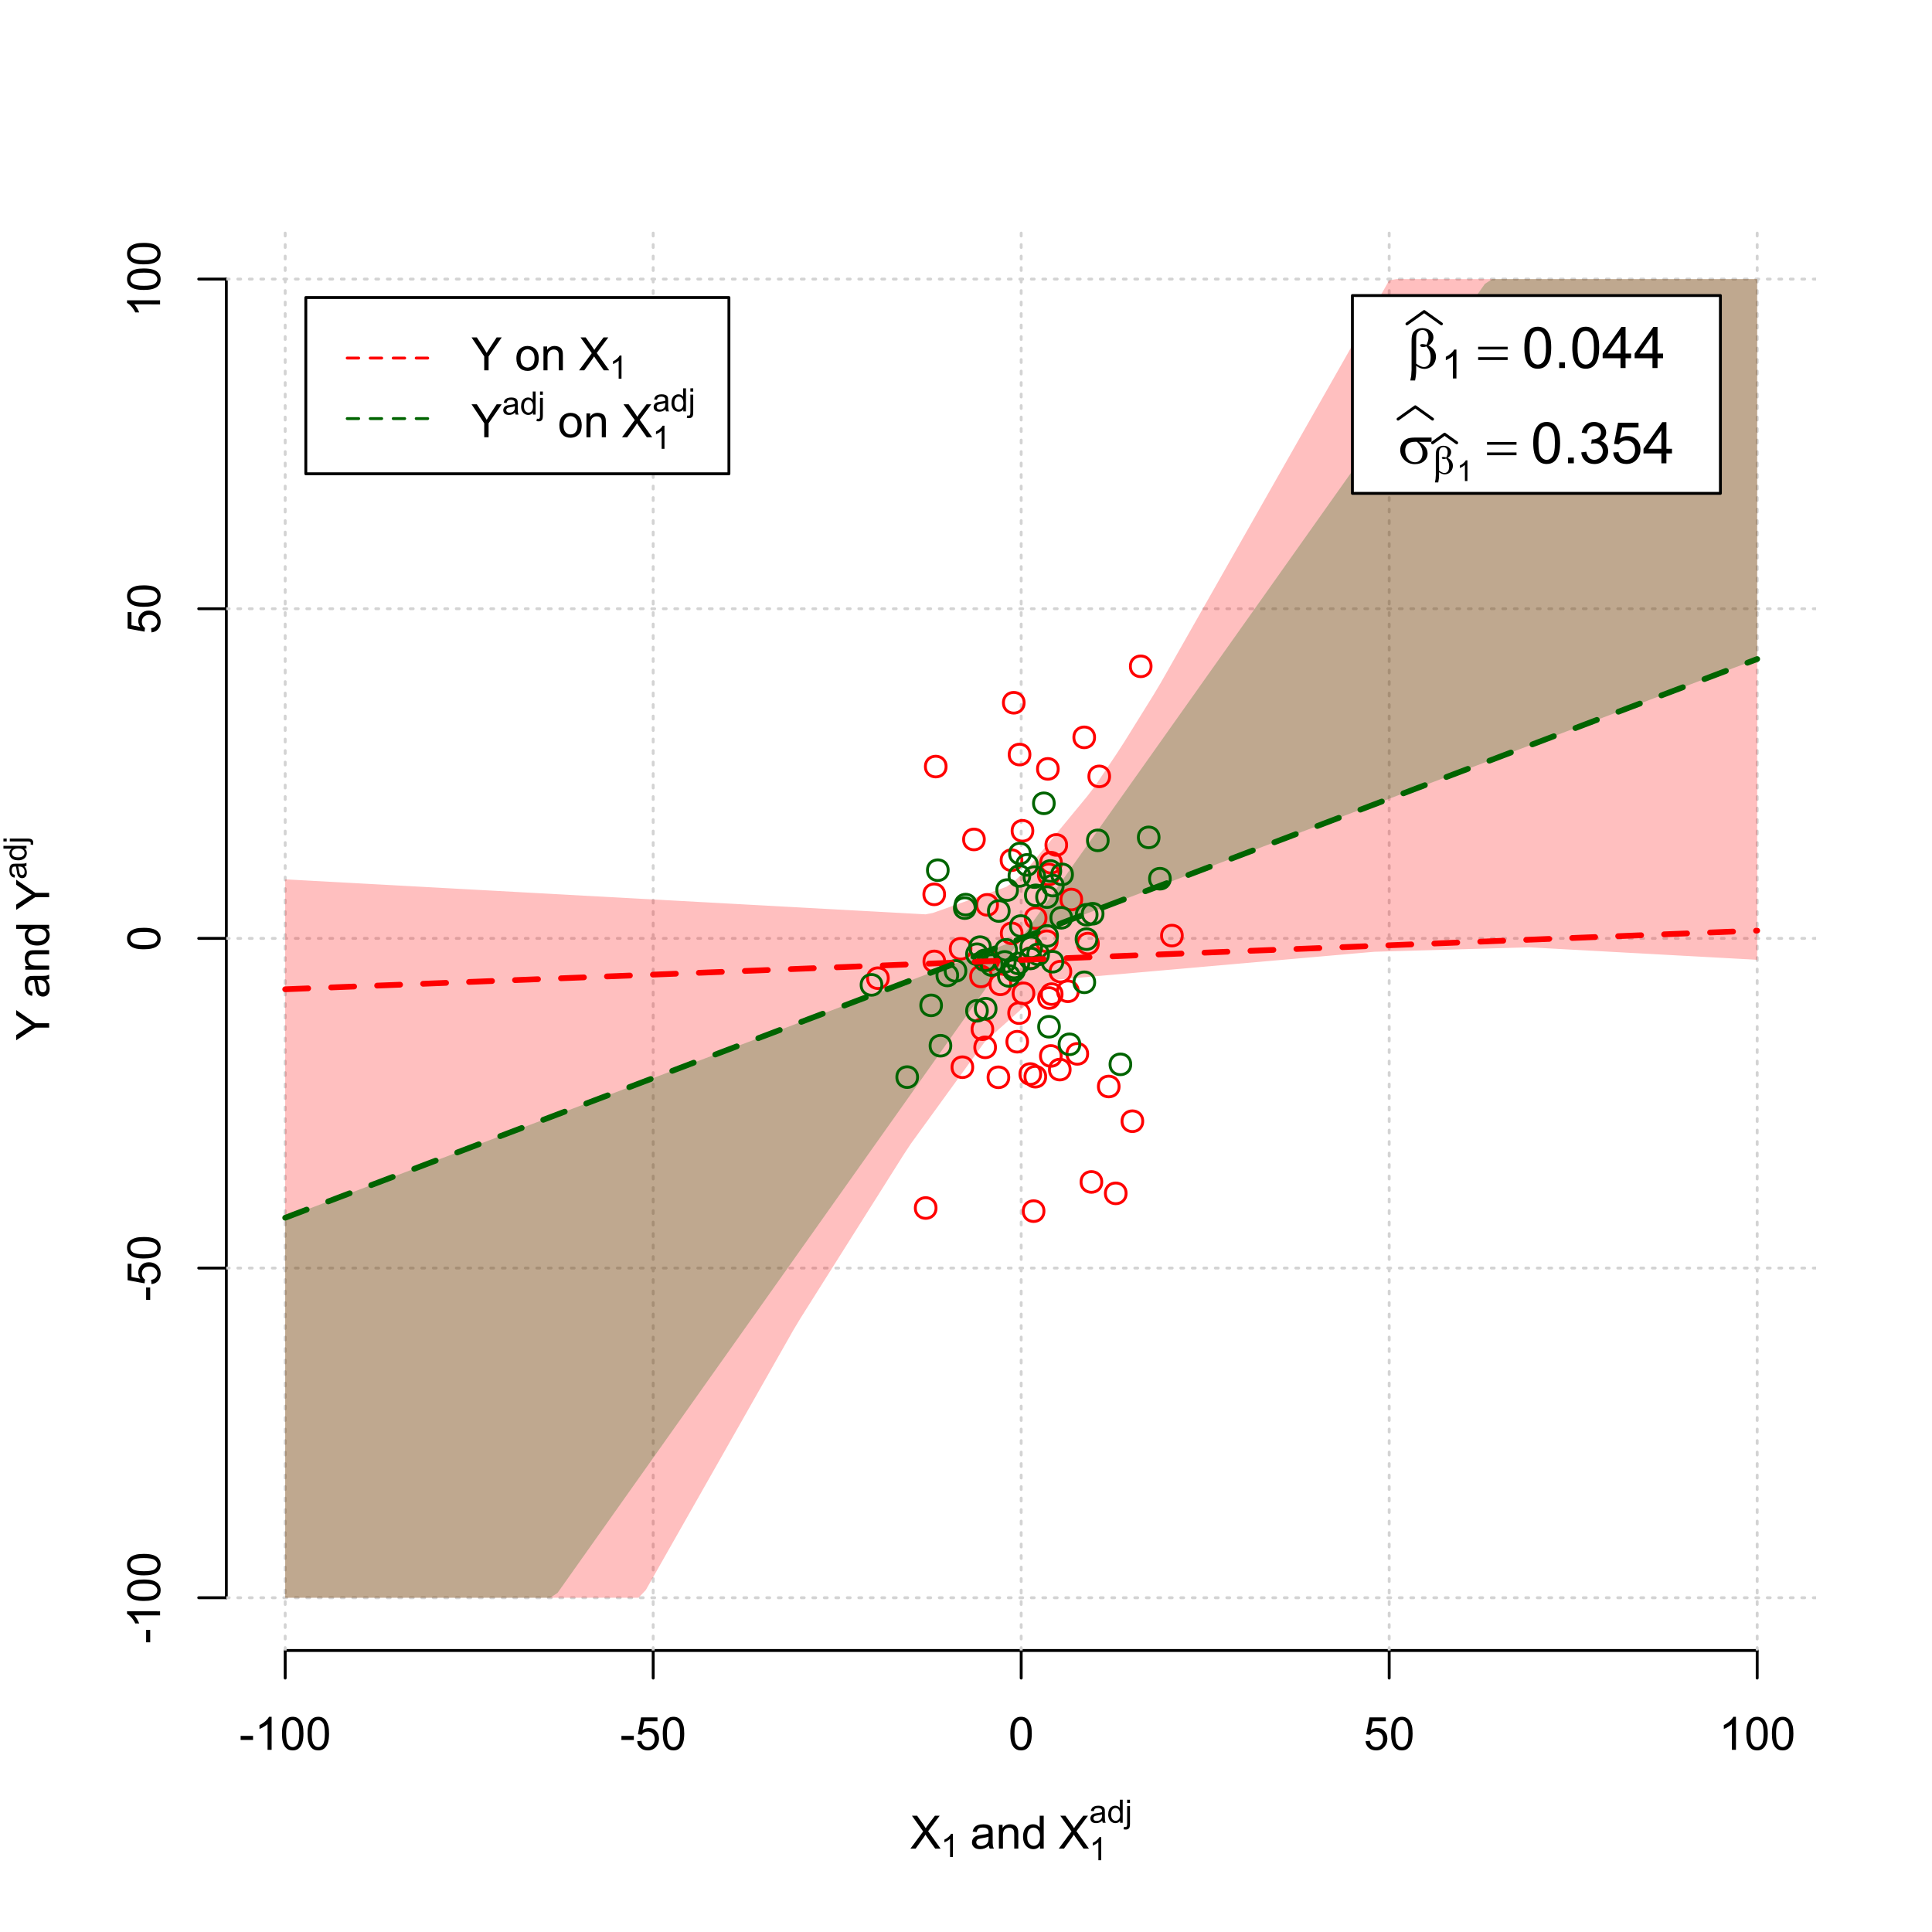 <?xml version="1.0" encoding="UTF-8"?>
<svg xmlns="http://www.w3.org/2000/svg" xmlns:xlink="http://www.w3.org/1999/xlink" width="504pt" height="504pt" viewBox="0 0 504 504" version="1.1">
<defs>
<g>
<symbol overflow="visible" id="glyph0-0">
<path style="stroke:none;" d="M 1.5 0 L 1.5 -7.5 L 7.5 -7.5 L 7.5 0 Z M 1.688 -0.188 L 7.312 -0.188 L 7.312 -7.312 L 1.688 -7.312 Z M 1.688 -0.188 "/>
</symbol>
<symbol overflow="visible" id="glyph0-1">
<path style="stroke:none;" d="M 0.055 0 L 3.375 -4.477 L 0.445 -8.59 L 1.797 -8.59 L 3.359 -6.387 C 3.68 -5.93 3.91 -5.578 4.047 -5.332 C 4.238 -5.645 4.465 -5.969 4.727 -6.312 L 6.457 -8.59 L 7.695 -8.59 L 4.676 -4.539 L 7.93 0 L 6.523 0 L 4.359 -3.062 C 4.238 -3.238 4.113 -3.43 3.984 -3.641 C 3.789 -3.324 3.652 -3.109 3.574 -2.992 L 1.418 0 Z M 0.055 0 "/>
</symbol>
<symbol overflow="visible" id="glyph0-2">
<path style="stroke:none;" d="M 4.852 -0.766 C 4.461 -0.434 4.082 -0.199 3.723 -0.062 C 3.355 0.074 2.969 0.141 2.562 0.141 C 1.875 0.141 1.352 -0.023 0.984 -0.359 C 0.617 -0.688 0.434 -1.117 0.434 -1.641 C 0.434 -1.945 0.5 -2.223 0.641 -2.473 C 0.777 -2.723 0.961 -2.926 1.188 -3.082 C 1.41 -3.234 1.664 -3.348 1.945 -3.43 C 2.152 -3.477 2.465 -3.531 2.883 -3.586 C 3.734 -3.688 4.359 -3.809 4.766 -3.949 C 4.766 -4.09 4.77 -4.18 4.77 -4.227 C 4.77 -4.648 4.668 -4.953 4.469 -5.133 C 4.199 -5.371 3.801 -5.488 3.27 -5.492 C 2.77 -5.488 2.402 -5.402 2.168 -5.23 C 1.934 -5.055 1.758 -4.746 1.648 -4.305 L 0.617 -4.445 C 0.707 -4.887 0.863 -5.242 1.078 -5.516 C 1.289 -5.781 1.598 -5.992 2.008 -6.141 C 2.41 -6.289 2.883 -6.363 3.422 -6.363 C 3.953 -6.363 4.383 -6.301 4.715 -6.176 C 5.047 -6.051 5.293 -5.891 5.449 -5.703 C 5.605 -5.512 5.715 -5.273 5.777 -4.984 C 5.809 -4.805 5.824 -4.48 5.828 -4.016 L 5.828 -2.609 C 5.824 -1.625 5.848 -1.004 5.895 -0.746 C 5.941 -0.484 6.031 -0.238 6.164 0 L 5.062 0 C 4.953 -0.219 4.883 -0.473 4.852 -0.766 Z M 4.766 -3.125 C 4.375 -2.965 3.801 -2.832 3.039 -2.727 C 2.605 -2.66 2.301 -2.59 2.121 -2.516 C 1.941 -2.434 1.801 -2.32 1.703 -2.172 C 1.605 -2.02 1.559 -1.852 1.559 -1.672 C 1.559 -1.387 1.664 -1.152 1.875 -0.969 C 2.086 -0.777 2.398 -0.684 2.812 -0.688 C 3.219 -0.684 3.578 -0.773 3.895 -0.953 C 4.211 -1.129 4.445 -1.371 4.594 -1.68 C 4.707 -1.918 4.762 -2.27 4.766 -2.734 Z M 4.766 -3.125 "/>
</symbol>
<symbol overflow="visible" id="glyph0-3">
<path style="stroke:none;" d="M 0.789 0 L 0.789 -6.223 L 1.742 -6.223 L 1.742 -5.336 C 2.195 -6.02 2.855 -6.363 3.719 -6.363 C 4.09 -6.363 4.434 -6.293 4.754 -6.16 C 5.066 -6.023 5.305 -5.848 5.461 -5.633 C 5.617 -5.41 5.727 -5.152 5.789 -4.852 C 5.828 -4.656 5.848 -4.312 5.848 -3.828 L 5.848 0 L 4.793 0 L 4.793 -3.785 C 4.793 -4.215 4.75 -4.535 4.668 -4.75 C 4.586 -4.961 4.441 -5.129 4.234 -5.258 C 4.023 -5.383 3.777 -5.449 3.5 -5.449 C 3.047 -5.449 2.66 -5.305 2.332 -5.02 C 2.004 -4.734 1.84 -4.195 1.844 -3.398 L 1.844 0 Z M 0.789 0 "/>
</symbol>
<symbol overflow="visible" id="glyph0-4">
<path style="stroke:none;" d="M 4.828 0 L 4.828 -0.785 C 4.43 -0.168 3.848 0.141 3.086 0.141 C 2.59 0.141 2.133 0.004 1.719 -0.27 C 1.297 -0.543 0.977 -0.922 0.75 -1.414 C 0.523 -1.898 0.41 -2.465 0.41 -3.105 C 0.41 -3.727 0.512 -4.289 0.719 -4.797 C 0.926 -5.301 1.238 -5.688 1.652 -5.957 C 2.066 -6.227 2.527 -6.363 3.039 -6.363 C 3.41 -6.363 3.746 -6.281 4.043 -6.125 C 4.336 -5.965 4.574 -5.762 4.758 -5.508 L 4.758 -8.59 L 5.805 -8.59 L 5.805 0 Z M 1.492 -3.105 C 1.488 -2.309 1.656 -1.711 1.996 -1.316 C 2.328 -0.922 2.727 -0.727 3.188 -0.727 C 3.648 -0.727 4.039 -0.914 4.359 -1.293 C 4.68 -1.668 4.84 -2.242 4.844 -3.016 C 4.84 -3.867 4.676 -4.492 4.352 -4.895 C 4.02 -5.289 3.617 -5.488 3.141 -5.492 C 2.672 -5.488 2.277 -5.297 1.965 -4.918 C 1.645 -4.531 1.488 -3.93 1.492 -3.105 Z M 1.492 -3.105 "/>
</symbol>
<symbol overflow="visible" id="glyph0-5">
<path style="stroke:none;" d="M 0.383 -2.578 L 0.383 -3.641 L 3.621 -3.641 L 3.621 -2.578 Z M 0.383 -2.578 "/>
</symbol>
<symbol overflow="visible" id="glyph0-6">
<path style="stroke:none;" d="M 4.469 0 L 3.414 0 L 3.414 -6.719 C 3.16 -6.477 2.828 -6.234 2.414 -5.996 C 2 -5.75 1.629 -5.57 1.305 -5.449 L 1.305 -6.469 C 1.895 -6.742 2.41 -7.078 2.852 -7.477 C 3.293 -7.871 3.605 -8.254 3.789 -8.625 L 4.469 -8.625 Z M 4.469 0 "/>
</symbol>
<symbol overflow="visible" id="glyph0-7">
<path style="stroke:none;" d="M 0.5 -4.234 C 0.496 -5.246 0.602 -6.062 0.812 -6.688 C 1.02 -7.305 1.328 -7.785 1.742 -8.121 C 2.148 -8.457 2.668 -8.625 3.297 -8.625 C 3.758 -8.625 4.164 -8.531 4.512 -8.348 C 4.855 -8.16 5.141 -7.891 5.371 -7.543 C 5.594 -7.191 5.773 -6.766 5.906 -6.266 C 6.035 -5.762 6.098 -5.086 6.102 -4.234 C 6.098 -3.227 5.996 -2.414 5.789 -1.797 C 5.578 -1.176 5.266 -0.695 4.859 -0.359 C 4.445 -0.02 3.926 0.145 3.297 0.148 C 2.465 0.145 1.816 -0.148 1.348 -0.742 C 0.781 -1.457 0.496 -2.621 0.5 -4.234 Z M 1.582 -4.234 C 1.582 -2.824 1.746 -1.887 2.074 -1.418 C 2.402 -0.949 2.809 -0.715 3.297 -0.719 C 3.777 -0.715 4.184 -0.949 4.52 -1.422 C 4.848 -1.887 5.016 -2.824 5.016 -4.234 C 5.016 -5.648 4.848 -6.59 4.52 -7.055 C 4.184 -7.516 3.773 -7.746 3.289 -7.75 C 2.801 -7.746 2.414 -7.543 2.125 -7.137 C 1.762 -6.613 1.582 -5.645 1.582 -4.234 Z M 1.582 -4.234 "/>
</symbol>
<symbol overflow="visible" id="glyph0-8">
<path style="stroke:none;" d="M 0.5 -2.25 L 1.605 -2.344 C 1.684 -1.805 1.871 -1.398 2.176 -1.125 C 2.473 -0.852 2.836 -0.715 3.258 -0.719 C 3.766 -0.715 4.195 -0.906 4.547 -1.293 C 4.898 -1.672 5.074 -2.18 5.074 -2.82 C 5.074 -3.414 4.902 -3.891 4.566 -4.242 C 4.227 -4.59 3.785 -4.762 3.242 -4.766 C 2.898 -4.762 2.594 -4.684 2.32 -4.531 C 2.047 -4.375 1.832 -4.176 1.676 -3.93 L 0.688 -4.062 L 1.516 -8.473 L 5.789 -8.473 L 5.789 -7.465 L 2.359 -7.465 L 1.898 -5.156 C 2.414 -5.516 2.953 -5.695 3.523 -5.695 C 4.27 -5.695 4.902 -5.434 5.422 -4.914 C 5.934 -4.395 6.191 -3.727 6.195 -2.914 C 6.191 -2.133 5.965 -1.461 5.516 -0.898 C 4.961 -0.199 4.211 0.145 3.258 0.148 C 2.477 0.145 1.836 -0.07 1.344 -0.508 C 0.844 -0.941 0.562 -1.523 0.5 -2.25 Z M 0.5 -2.25 "/>
</symbol>
<symbol overflow="visible" id="glyph0-9">
<path style="stroke:none;" d="M 3.344 0 L 3.344 -3.641 L 0.035 -8.59 L 1.418 -8.59 L 3.109 -6 C 3.418 -5.516 3.711 -5.031 3.984 -4.547 C 4.242 -4.992 4.555 -5.496 4.922 -6.062 L 6.586 -8.59 L 7.91 -8.59 L 4.484 -3.641 L 4.484 0 Z M 3.344 0 "/>
</symbol>
<symbol overflow="visible" id="glyph0-10">
<path style="stroke:none;" d=""/>
</symbol>
<symbol overflow="visible" id="glyph0-11">
<path style="stroke:none;" d="M 0.398 -3.109 C 0.398 -4.262 0.719 -5.117 1.359 -5.672 C 1.895 -6.133 2.547 -6.363 3.316 -6.363 C 4.172 -6.363 4.871 -6.082 5.414 -5.52 C 5.953 -4.957 6.223 -4.184 6.227 -3.199 C 6.223 -2.398 6.102 -1.766 5.867 -1.309 C 5.625 -0.848 5.277 -0.492 4.82 -0.238 C 4.359 0.016 3.859 0.141 3.316 0.141 C 2.441 0.141 1.734 -0.137 1.203 -0.695 C 0.664 -1.254 0.398 -2.059 0.398 -3.109 Z M 1.484 -3.109 C 1.48 -2.309 1.656 -1.711 2.004 -1.32 C 2.348 -0.922 2.785 -0.727 3.316 -0.727 C 3.84 -0.727 4.273 -0.926 4.621 -1.324 C 4.969 -1.723 5.145 -2.328 5.145 -3.148 C 5.145 -3.914 4.969 -4.496 4.617 -4.895 C 4.266 -5.289 3.832 -5.488 3.316 -5.492 C 2.785 -5.488 2.348 -5.293 2.004 -4.898 C 1.656 -4.5 1.48 -3.902 1.484 -3.109 Z M 1.484 -3.109 "/>
</symbol>
<symbol overflow="visible" id="glyph1-0">
<path style="stroke:none;" d="M 1.051 0 L 1.051 -5.25 L 5.25 -5.25 L 5.25 0 Z M 1.18 -0.133 L 5.117 -0.133 L 5.117 -5.117 L 1.18 -5.117 Z M 1.18 -0.133 "/>
</symbol>
<symbol overflow="visible" id="glyph1-1">
<path style="stroke:none;" d="M 3.129 0 L 2.391 0 L 2.391 -4.703 C 2.211 -4.531 1.977 -4.363 1.691 -4.195 C 1.398 -4.023 1.141 -3.895 0.914 -3.812 L 0.914 -4.527 C 1.328 -4.719 1.688 -4.953 1.996 -5.234 C 2.305 -5.508 2.523 -5.777 2.652 -6.039 L 3.129 -6.039 Z M 3.129 0 "/>
</symbol>
<symbol overflow="visible" id="glyph1-2">
<path style="stroke:none;" d="M 3.395 -0.539 C 3.117 -0.305 2.855 -0.137 2.605 -0.043 C 2.352 0.051 2.082 0.094 1.793 0.098 C 1.312 0.094 0.941 -0.02 0.688 -0.25 C 0.43 -0.48 0.305 -0.781 0.305 -1.148 C 0.305 -1.359 0.352 -1.551 0.449 -1.73 C 0.543 -1.902 0.668 -2.047 0.828 -2.156 C 0.984 -2.262 1.164 -2.34 1.363 -2.398 C 1.504 -2.434 1.723 -2.473 2.02 -2.512 C 2.609 -2.578 3.047 -2.664 3.336 -2.766 C 3.336 -2.867 3.34 -2.93 3.34 -2.957 C 3.34 -3.258 3.27 -3.469 3.129 -3.594 C 2.941 -3.758 2.66 -3.844 2.289 -3.844 C 1.941 -3.844 1.684 -3.781 1.52 -3.66 C 1.348 -3.535 1.227 -3.32 1.152 -3.016 L 0.43 -3.113 C 0.492 -3.418 0.602 -3.668 0.754 -3.863 C 0.902 -4.051 1.121 -4.199 1.406 -4.301 C 1.688 -4.402 2.016 -4.453 2.395 -4.453 C 2.766 -4.453 3.066 -4.406 3.301 -4.32 C 3.527 -4.23 3.699 -4.121 3.812 -3.992 C 3.918 -3.855 3.996 -3.691 4.043 -3.492 C 4.066 -3.363 4.078 -3.133 4.082 -2.809 L 4.082 -1.824 C 4.078 -1.137 4.094 -0.703 4.129 -0.523 C 4.156 -0.336 4.219 -0.164 4.316 0 L 3.543 0 C 3.465 -0.152 3.414 -0.332 3.395 -0.539 Z M 3.336 -2.188 C 3.062 -2.074 2.66 -1.98 2.129 -1.906 C 1.82 -1.859 1.605 -1.812 1.484 -1.758 C 1.355 -1.703 1.258 -1.621 1.191 -1.52 C 1.121 -1.41 1.09 -1.293 1.09 -1.168 C 1.09 -0.969 1.164 -0.805 1.312 -0.676 C 1.461 -0.543 1.68 -0.48 1.969 -0.48 C 2.25 -0.48 2.5 -0.539 2.727 -0.664 C 2.945 -0.785 3.109 -0.957 3.215 -1.176 C 3.293 -1.34 3.332 -1.586 3.336 -1.914 Z M 3.336 -2.188 "/>
</symbol>
<symbol overflow="visible" id="glyph1-3">
<path style="stroke:none;" d="M 3.379 0 L 3.379 -0.551 C 3.102 -0.121 2.695 0.094 2.16 0.098 C 1.812 0.094 1.492 0 1.203 -0.188 C 0.906 -0.379 0.68 -0.645 0.523 -0.988 C 0.359 -1.328 0.281 -1.723 0.285 -2.172 C 0.281 -2.605 0.355 -3 0.504 -3.355 C 0.648 -3.707 0.863 -3.977 1.156 -4.168 C 1.441 -4.355 1.766 -4.453 2.129 -4.453 C 2.387 -4.453 2.621 -4.395 2.828 -4.285 C 3.031 -4.172 3.199 -4.031 3.332 -3.855 L 3.332 -6.012 L 4.066 -6.012 L 4.066 0 Z M 1.047 -2.172 C 1.043 -1.613 1.16 -1.195 1.398 -0.922 C 1.629 -0.641 1.906 -0.504 2.23 -0.508 C 2.551 -0.504 2.824 -0.637 3.051 -0.902 C 3.273 -1.168 3.387 -1.57 3.391 -2.113 C 3.387 -2.707 3.273 -3.145 3.047 -3.426 C 2.816 -3.703 2.531 -3.844 2.199 -3.844 C 1.867 -3.844 1.594 -3.707 1.375 -3.441 C 1.152 -3.168 1.043 -2.746 1.047 -2.172 Z M 1.047 -2.172 "/>
</symbol>
<symbol overflow="visible" id="glyph1-4">
<path style="stroke:none;" d="M 0.551 -5.156 L 0.551 -6.012 L 1.289 -6.012 L 1.289 -5.156 Z M -0.387 1.691 L -0.246 1.062 C -0.098 1.098 0.016 1.117 0.102 1.121 C 0.25 1.117 0.363 1.066 0.438 0.969 C 0.512 0.867 0.551 0.621 0.551 0.223 L 0.551 -4.355 L 1.289 -4.355 L 1.289 0.238 C 1.289 0.773 1.219 1.148 1.078 1.359 C 0.898 1.633 0.602 1.77 0.191 1.77 C -0.008 1.77 -0.199 1.742 -0.387 1.691 Z M -0.387 1.691 "/>
</symbol>
<symbol overflow="visible" id="glyph2-0">
<path style="stroke:none;" d="M 0.602 0 L 0.602 -7.5 L 6.602 -7.5 L 6.602 0 Z M 0.789 -0.188 L 6.414 -0.188 L 6.414 -7.312 L 0.789 -7.312 Z M 0.789 -0.188 "/>
</symbol>
<symbol overflow="visible" id="glyph2-1">
<path style="stroke:none;" d=""/>
</symbol>
<symbol overflow="visible" id="glyph3-0">
<path style="stroke:none;" d="M 0 -1.5 L -7.5 -1.5 L -7.5 -7.5 L 0 -7.5 Z M -0.188 -1.688 L -0.188 -7.312 L -7.312 -7.312 L -7.312 -1.688 Z M -0.188 -1.688 "/>
</symbol>
<symbol overflow="visible" id="glyph3-1">
<path style="stroke:none;" d="M 0 -3.344 L -3.641 -3.348 L -8.59 -0.035 L -8.59 -1.418 L -6 -3.113 C -5.516 -3.422 -5.031 -3.715 -4.547 -3.984 C -4.992 -4.242 -5.496 -4.555 -6.062 -4.922 L -8.59 -6.586 L -8.59 -7.91 L -3.637 -4.484 L 0 -4.484 Z M 0 -3.344 "/>
</symbol>
<symbol overflow="visible" id="glyph3-2">
<path style="stroke:none;" d="M -0.766 -4.852 C -0.434 -4.461 -0.199 -4.082 -0.062 -3.723 C 0.074 -3.355 0.141 -2.969 0.141 -2.562 C 0.141 -1.875 -0.023 -1.352 -0.359 -0.984 C -0.688 -0.617 -1.117 -0.434 -1.641 -0.434 C -1.945 -0.434 -2.223 -0.5 -2.473 -0.641 C -2.723 -0.777 -2.926 -0.961 -3.082 -1.188 C -3.234 -1.41 -3.348 -1.664 -3.43 -1.945 C -3.477 -2.152 -3.531 -2.465 -3.586 -2.883 C -3.688 -3.734 -3.809 -4.359 -3.949 -4.766 C -4.09 -4.766 -4.18 -4.77 -4.227 -4.77 C -4.648 -4.77 -4.953 -4.668 -5.133 -4.469 C -5.371 -4.199 -5.488 -3.801 -5.492 -3.27 C -5.488 -2.773 -5.402 -2.406 -5.23 -2.172 C -5.055 -1.934 -4.746 -1.758 -4.305 -1.648 L -4.445 -0.617 C -4.887 -0.707 -5.242 -0.863 -5.516 -1.078 C -5.781 -1.293 -5.992 -1.602 -6.141 -2.012 C -6.289 -2.414 -6.363 -2.887 -6.363 -3.422 C -6.363 -3.953 -6.301 -4.383 -6.176 -4.715 C -6.051 -5.047 -5.891 -5.293 -5.703 -5.449 C -5.512 -5.605 -5.273 -5.715 -4.984 -5.777 C -4.805 -5.809 -4.48 -5.824 -4.016 -5.828 L -2.605 -5.828 C -1.625 -5.824 -1.004 -5.848 -0.746 -5.895 C -0.48 -5.941 -0.234 -6.031 0 -6.164 L 0 -5.062 C -0.219 -4.953 -0.473 -4.883 -0.766 -4.852 Z M -3.121 -4.766 C -2.961 -4.375 -2.828 -3.801 -2.727 -3.039 C -2.66 -2.605 -2.59 -2.301 -2.516 -2.121 C -2.434 -1.941 -2.32 -1.801 -2.172 -1.703 C -2.02 -1.605 -1.852 -1.559 -1.672 -1.559 C -1.387 -1.559 -1.152 -1.664 -0.965 -1.875 C -0.773 -2.086 -0.68 -2.398 -0.684 -2.812 C -0.68 -3.219 -0.77 -3.578 -0.949 -3.895 C -1.129 -4.211 -1.371 -4.445 -1.68 -4.594 C -1.918 -4.707 -2.27 -4.762 -2.734 -4.766 Z M -3.121 -4.766 "/>
</symbol>
<symbol overflow="visible" id="glyph3-3">
<path style="stroke:none;" d="M 0 -0.789 L -6.223 -0.793 L -6.223 -1.742 L -5.336 -1.742 C -6.02 -2.195 -6.363 -2.855 -6.363 -3.723 C -6.363 -4.09 -6.293 -4.434 -6.16 -4.754 C -6.023 -5.066 -5.848 -5.305 -5.633 -5.461 C -5.41 -5.617 -5.152 -5.727 -4.852 -5.789 C -4.656 -5.828 -4.312 -5.848 -3.824 -5.848 L 0 -5.848 L 0 -4.793 L -3.785 -4.793 C -4.215 -4.793 -4.535 -4.75 -4.75 -4.668 C -4.961 -4.586 -5.129 -4.441 -5.258 -4.234 C -5.383 -4.023 -5.449 -3.777 -5.449 -3.5 C -5.449 -3.047 -5.305 -2.66 -5.02 -2.336 C -4.734 -2.008 -4.195 -1.844 -3.398 -1.848 L 0 -1.844 Z M 0 -0.789 "/>
</symbol>
<symbol overflow="visible" id="glyph3-4">
<path style="stroke:none;" d="M 0 -4.828 L -0.785 -4.828 C -0.168 -4.43 0.141 -3.848 0.141 -3.086 C 0.141 -2.59 0.004 -2.133 -0.27 -1.719 C -0.543 -1.297 -0.922 -0.977 -1.414 -0.75 C -1.898 -0.523 -2.465 -0.41 -3.105 -0.41 C -3.727 -0.41 -4.289 -0.512 -4.797 -0.719 C -5.301 -0.926 -5.688 -1.238 -5.957 -1.652 C -6.227 -2.066 -6.363 -2.527 -6.363 -3.043 C -6.363 -3.414 -6.281 -3.75 -6.125 -4.043 C -5.965 -4.336 -5.762 -4.574 -5.508 -4.758 L -8.59 -4.758 L -8.59 -5.809 L 0 -5.805 Z M -3.105 -1.496 C -2.309 -1.492 -1.711 -1.66 -1.316 -1.996 C -0.922 -2.328 -0.727 -2.727 -0.727 -3.188 C -0.727 -3.648 -0.914 -4.039 -1.289 -4.359 C -1.664 -4.68 -2.238 -4.84 -3.016 -4.844 C -3.867 -4.84 -4.492 -4.676 -4.895 -4.352 C -5.289 -4.023 -5.488 -3.621 -5.492 -3.141 C -5.488 -2.672 -5.297 -2.277 -4.918 -1.965 C -4.531 -1.648 -3.93 -1.492 -3.105 -1.496 Z M -3.105 -1.496 "/>
</symbol>
<symbol overflow="visible" id="glyph3-5">
<path style="stroke:none;" d="M -2.578 -0.383 L -3.641 -0.383 L -3.641 -3.621 L -2.578 -3.621 Z M -2.578 -0.383 "/>
</symbol>
<symbol overflow="visible" id="glyph3-6">
<path style="stroke:none;" d="M 0 -4.469 L 0 -3.414 L -6.719 -3.418 C -6.477 -3.16 -6.234 -2.828 -5.996 -2.418 C -5.75 -2.004 -5.57 -1.633 -5.449 -1.309 L -6.469 -1.309 C -6.742 -1.895 -7.078 -2.41 -7.477 -2.852 C -7.871 -3.293 -8.254 -3.605 -8.625 -3.793 L -8.625 -4.473 Z M 0 -4.469 "/>
</symbol>
<symbol overflow="visible" id="glyph3-7">
<path style="stroke:none;" d="M -4.234 -0.5 C -5.246 -0.496 -6.062 -0.602 -6.688 -0.812 C -7.305 -1.02 -7.785 -1.328 -8.121 -1.742 C -8.457 -2.152 -8.625 -2.672 -8.625 -3.301 C -8.625 -3.758 -8.531 -4.164 -8.348 -4.512 C -8.16 -4.859 -7.891 -5.145 -7.543 -5.371 C -7.191 -5.594 -6.766 -5.773 -6.266 -5.906 C -5.762 -6.035 -5.086 -6.098 -4.234 -6.102 C -3.223 -6.098 -2.41 -5.996 -1.793 -5.789 C -1.176 -5.578 -0.695 -5.266 -0.359 -4.859 C -0.02 -4.445 0.145 -3.926 0.148 -3.297 C 0.145 -2.465 -0.148 -1.816 -0.742 -1.348 C -1.457 -0.781 -2.621 -0.496 -4.234 -0.5 Z M -4.234 -1.582 C -2.824 -1.582 -1.887 -1.746 -1.418 -2.074 C -0.949 -2.402 -0.715 -2.809 -0.719 -3.297 C -0.715 -3.777 -0.949 -4.184 -1.422 -4.52 C -1.887 -4.848 -2.824 -5.016 -4.234 -5.016 C -5.648 -5.016 -6.59 -4.848 -7.055 -4.52 C -7.516 -4.188 -7.746 -3.777 -7.75 -3.289 C -7.746 -2.801 -7.543 -2.414 -7.137 -2.129 C -6.613 -1.762 -5.645 -1.582 -4.234 -1.582 Z M -4.234 -1.582 "/>
</symbol>
<symbol overflow="visible" id="glyph3-8">
<path style="stroke:none;" d="M -2.25 -0.5 L -2.344 -1.605 C -1.805 -1.684 -1.398 -1.871 -1.125 -2.176 C -0.852 -2.473 -0.715 -2.836 -0.719 -3.258 C -0.715 -3.766 -0.906 -4.195 -1.293 -4.547 C -1.672 -4.898 -2.18 -5.074 -2.816 -5.074 C -3.414 -5.074 -3.891 -4.902 -4.242 -4.566 C -4.59 -4.227 -4.762 -3.785 -4.766 -3.242 C -4.762 -2.898 -4.684 -2.594 -4.531 -2.32 C -4.375 -2.047 -4.176 -1.832 -3.93 -1.676 L -4.062 -0.688 L -8.473 -1.52 L -8.473 -5.789 L -7.465 -5.789 L -7.465 -2.363 L -5.156 -1.898 C -5.516 -2.414 -5.695 -2.953 -5.695 -3.523 C -5.695 -4.27 -5.434 -4.902 -4.914 -5.422 C -4.395 -5.934 -3.727 -6.191 -2.91 -6.195 C -2.133 -6.191 -1.461 -5.965 -0.895 -5.516 C -0.199 -4.961 0.145 -4.211 0.148 -3.258 C 0.145 -2.477 -0.07 -1.836 -0.508 -1.344 C -0.941 -0.848 -1.523 -0.566 -2.25 -0.5 Z M -2.25 -0.5 "/>
</symbol>
<symbol overflow="visible" id="glyph4-0">
<path style="stroke:none;" d="M 0 -0.602 L -7.5 -0.605 L -7.5 -6.605 L 0 -6.602 Z M -0.188 -0.789 L -0.188 -6.414 L -7.312 -6.418 L -7.312 -0.793 Z M -0.188 -0.789 "/>
</symbol>
<symbol overflow="visible" id="glyph4-1">
<path style="stroke:none;" d=""/>
</symbol>
<symbol overflow="visible" id="glyph5-0">
<path style="stroke:none;" d="M 0 -1.051 L -5.25 -1.051 L -5.25 -5.25 L 0 -5.25 Z M -0.133 -1.18 L -0.133 -5.117 L -5.117 -5.117 L -5.117 -1.18 Z M -0.133 -1.18 "/>
</symbol>
<symbol overflow="visible" id="glyph5-1">
<path style="stroke:none;" d="M -0.539 -3.395 C -0.305 -3.117 -0.137 -2.855 -0.043 -2.605 C 0.051 -2.352 0.094 -2.082 0.098 -1.793 C 0.094 -1.312 -0.02 -0.941 -0.25 -0.688 C -0.48 -0.43 -0.781 -0.305 -1.148 -0.305 C -1.359 -0.305 -1.551 -0.352 -1.73 -0.449 C -1.902 -0.543 -2.047 -0.668 -2.156 -0.828 C -2.262 -0.984 -2.34 -1.164 -2.398 -1.363 C -2.434 -1.504 -2.473 -1.723 -2.512 -2.02 C -2.578 -2.609 -2.664 -3.047 -2.766 -3.336 C -2.867 -3.336 -2.93 -3.34 -2.957 -3.34 C -3.258 -3.34 -3.469 -3.27 -3.594 -3.129 C -3.758 -2.941 -3.844 -2.66 -3.844 -2.289 C -3.844 -1.941 -3.781 -1.684 -3.66 -1.52 C -3.535 -1.352 -3.32 -1.23 -3.016 -1.152 L -3.113 -0.43 C -3.418 -0.492 -3.668 -0.602 -3.863 -0.754 C -4.051 -0.902 -4.199 -1.121 -4.301 -1.406 C -4.402 -1.688 -4.453 -2.016 -4.453 -2.395 C -4.453 -2.766 -4.406 -3.066 -4.32 -3.301 C -4.23 -3.527 -4.121 -3.699 -3.992 -3.812 C -3.855 -3.918 -3.691 -3.996 -3.492 -4.043 C -3.363 -4.066 -3.133 -4.078 -2.809 -4.082 L -1.824 -4.082 C -1.137 -4.078 -0.703 -4.094 -0.523 -4.129 C -0.336 -4.156 -0.164 -4.219 0 -4.316 L 0 -3.543 C -0.152 -3.465 -0.332 -3.414 -0.539 -3.395 Z M -2.188 -3.336 C -2.074 -3.062 -1.98 -2.66 -1.906 -2.129 C -1.859 -1.82 -1.812 -1.605 -1.758 -1.484 C -1.703 -1.355 -1.621 -1.258 -1.52 -1.191 C -1.41 -1.121 -1.293 -1.09 -1.168 -1.09 C -0.969 -1.09 -0.805 -1.164 -0.676 -1.312 C -0.543 -1.461 -0.48 -1.68 -0.48 -1.969 C -0.48 -2.25 -0.539 -2.5 -0.664 -2.727 C -0.785 -2.945 -0.957 -3.109 -1.176 -3.215 C -1.34 -3.293 -1.586 -3.332 -1.914 -3.336 Z M -2.188 -3.336 "/>
</symbol>
<symbol overflow="visible" id="glyph5-2">
<path style="stroke:none;" d="M 0 -3.379 L -0.551 -3.379 C -0.121 -3.102 0.094 -2.695 0.098 -2.16 C 0.094 -1.812 0 -1.492 -0.188 -1.203 C -0.379 -0.906 -0.645 -0.684 -0.988 -0.527 C -1.328 -0.367 -1.723 -0.285 -2.172 -0.289 C -2.605 -0.285 -3 -0.359 -3.355 -0.504 C -3.707 -0.648 -3.977 -0.863 -4.168 -1.156 C -4.355 -1.441 -4.453 -1.766 -4.453 -2.129 C -4.453 -2.387 -4.395 -2.621 -4.285 -2.828 C -4.172 -3.031 -4.031 -3.199 -3.855 -3.332 L -6.012 -3.332 L -6.012 -4.066 L 0 -4.066 Z M -2.172 -1.047 C -1.613 -1.043 -1.195 -1.16 -0.922 -1.398 C -0.641 -1.629 -0.504 -1.906 -0.508 -2.23 C -0.504 -2.551 -0.637 -2.824 -0.902 -3.051 C -1.168 -3.273 -1.57 -3.387 -2.113 -3.391 C -2.707 -3.387 -3.145 -3.273 -3.426 -3.047 C -3.703 -2.816 -3.844 -2.531 -3.844 -2.199 C -3.844 -1.867 -3.707 -1.594 -3.441 -1.375 C -3.168 -1.152 -2.746 -1.043 -2.172 -1.047 Z M -2.172 -1.047 "/>
</symbol>
<symbol overflow="visible" id="glyph5-3">
<path style="stroke:none;" d="M -5.156 -0.551 L -6.012 -0.551 L -6.012 -1.289 L -5.156 -1.289 Z M 1.691 0.387 L 1.062 0.246 C 1.098 0.098 1.117 -0.016 1.121 -0.102 C 1.117 -0.25 1.066 -0.363 0.969 -0.438 C 0.867 -0.512 0.621 -0.551 0.223 -0.551 L -4.355 -0.551 L -4.355 -1.289 L 0.238 -1.289 C 0.773 -1.289 1.148 -1.219 1.359 -1.078 C 1.633 -0.898 1.77 -0.602 1.77 -0.191 C 1.77 0.008 1.742 0.199 1.691 0.387 Z M 1.691 0.387 "/>
</symbol>
<symbol overflow="visible" id="glyph6-0">
<path style="stroke:none;" d="M 0.754 0 L 0.754 -9.375 L 8.254 -9.375 L 8.254 0 Z M 0.988 -0.234 L 8.02 -0.234 L 8.02 -9.141 L 0.988 -9.141 Z M 0.988 -0.234 "/>
</symbol>
<symbol overflow="visible" id="glyph6-1">
<path style="stroke:none;" d="M 2.418 -0.57 L 2.418 0.668 C 2.414 1.457 2.316 2.312 2.125 3.238 L 0.887 3.238 C 1.016 2.629 1.094 2.215 1.121 2 C 1.18 1.312 1.211 0.812 1.215 0.5 L 1.215 -6.988 C 1.211 -7.859 1.297 -8.508 1.473 -8.93 C 1.645 -9.352 1.957 -9.703 2.41 -9.988 C 2.859 -10.27 3.402 -10.41 4.035 -10.414 C 4.906 -10.41 5.605 -10.176 6.129 -9.711 C 6.652 -9.238 6.914 -8.684 6.914 -8.043 C 6.914 -7.625 6.805 -7.23 6.594 -6.855 C 6.379 -6.48 6.051 -6.156 5.609 -5.891 C 6.914 -5.262 7.57 -4.289 7.574 -2.973 C 7.57 -2.383 7.434 -1.836 7.164 -1.332 C 6.887 -0.82 6.512 -0.434 6.035 -0.172 C 5.555 0.094 5.059 0.223 4.555 0.227 C 4.227 0.223 3.906 0.168 3.586 0.059 C 3.266 -0.051 2.875 -0.258 2.418 -0.57 Z M 2.418 -1.148 C 2.891 -0.816 3.305 -0.578 3.656 -0.434 C 3.918 -0.324 4.18 -0.27 4.445 -0.27 C 4.938 -0.27 5.352 -0.473 5.688 -0.879 C 6.02 -1.285 6.188 -1.93 6.188 -2.82 C 6.188 -3.375 6.105 -3.863 5.949 -4.281 C 5.785 -4.695 5.508 -5.152 5.113 -5.656 C 4.773 -5.539 4.484 -5.484 4.242 -5.484 C 3.945 -5.484 3.738 -5.527 3.621 -5.617 C 3.5 -5.703 3.438 -5.797 3.441 -5.902 C 3.438 -5.992 3.484 -6.078 3.578 -6.152 C 3.668 -6.223 3.816 -6.258 4.027 -6.262 C 4.262 -6.258 4.625 -6.195 5.113 -6.07 C 5.453 -6.75 5.625 -7.391 5.625 -8 C 5.625 -8.609 5.473 -9.086 5.172 -9.426 C 4.867 -9.758 4.492 -9.926 4.043 -9.93 C 3.477 -9.926 3.035 -9.688 2.727 -9.215 C 2.516 -8.895 2.414 -8.383 2.418 -7.684 Z M 2.418 -1.148 "/>
</symbol>
<symbol overflow="visible" id="glyph6-2">
<path style="stroke:none;" d="M 0.27 -5.559 L 7.961 -5.559 L 7.961 -4.848 L 0.27 -4.848 Z M 0.27 -2.828 L 7.961 -2.828 L 7.961 -2.102 L 0.27 -2.102 Z M 0.27 -2.828 "/>
</symbol>
<symbol overflow="visible" id="glyph6-3">
<path style="stroke:none;" d="M 8.746 -5.602 L 5.465 -5.602 C 6.199 -5.191 6.758 -4.734 7.141 -4.238 C 7.52 -3.738 7.711 -3.164 7.711 -2.512 C 7.711 -1.758 7.406 -1.113 6.801 -0.578 C 6.195 -0.043 5.387 0.223 4.371 0.227 C 3.301 0.223 2.398 -0.137 1.668 -0.863 C 0.934 -1.59 0.566 -2.469 0.57 -3.5 C 0.566 -4.117 0.723 -4.68 1.031 -5.184 C 1.336 -5.688 1.723 -6.066 2.199 -6.324 C 2.668 -6.578 3.391 -6.707 4.367 -6.711 L 8.746 -6.711 Z M 4.914 -5.602 C 4.707 -5.605 4.551 -5.605 4.445 -5.609 C 3.566 -5.605 2.918 -5.41 2.5 -5.023 C 2.074 -4.629 1.863 -4.078 1.867 -3.367 C 1.863 -2.434 2.113 -1.684 2.621 -1.117 C 3.121 -0.551 3.719 -0.27 4.41 -0.27 C 4.984 -0.27 5.457 -0.473 5.828 -0.887 C 6.199 -1.297 6.387 -1.895 6.387 -2.672 C 6.387 -3.797 5.895 -4.773 4.914 -5.602 Z M 4.914 -5.602 "/>
</symbol>
<symbol overflow="visible" id="glyph7-0">
<path style="stroke:none;" d="M 1.312 0 L 1.312 -6.562 L 6.562 -6.562 L 6.562 0 Z M 1.477 -0.164 L 6.398 -0.164 L 6.398 -6.398 L 1.477 -6.398 Z M 1.477 -0.164 "/>
</symbol>
<symbol overflow="visible" id="glyph7-1">
<path style="stroke:none;" d="M 3.91 0 L 2.988 0 L 2.988 -5.879 C 2.766 -5.664 2.473 -5.453 2.113 -5.242 C 1.75 -5.027 1.426 -4.871 1.145 -4.77 L 1.145 -5.66 C 1.656 -5.902 2.109 -6.195 2.496 -6.539 C 2.883 -6.883 3.156 -7.219 3.316 -7.547 L 3.91 -7.547 Z M 3.91 0 "/>
</symbol>
<symbol overflow="visible" id="glyph8-0">
<path style="stroke:none;" d="M 1.875 0 L 1.875 -9.375 L 9.375 -9.375 L 9.375 0 Z M 2.109 -0.234 L 9.141 -0.234 L 9.141 -9.141 L 2.109 -9.141 Z M 2.109 -0.234 "/>
</symbol>
<symbol overflow="visible" id="glyph8-1">
<path style="stroke:none;" d="M 0.621 -5.297 C 0.621 -6.562 0.75 -7.582 1.012 -8.359 C 1.273 -9.133 1.664 -9.73 2.18 -10.152 C 2.695 -10.57 3.344 -10.781 4.125 -10.781 C 4.699 -10.781 5.203 -10.664 5.641 -10.434 C 6.074 -10.199 6.434 -9.863 6.715 -9.43 C 6.996 -8.988 7.219 -8.457 7.383 -7.832 C 7.543 -7.203 7.621 -6.359 7.625 -5.297 C 7.621 -4.035 7.492 -3.016 7.234 -2.246 C 6.973 -1.469 6.586 -0.871 6.074 -0.449 C 5.559 -0.027 4.91 0.18 4.125 0.184 C 3.086 0.18 2.27 -0.188 1.684 -0.93 C 0.973 -1.82 0.621 -3.277 0.621 -5.297 Z M 1.977 -5.297 C 1.973 -3.531 2.18 -2.355 2.594 -1.777 C 3.004 -1.191 3.516 -0.902 4.125 -0.902 C 4.727 -0.902 5.234 -1.195 5.648 -1.781 C 6.062 -2.367 6.27 -3.539 6.27 -5.297 C 6.27 -7.062 6.062 -8.234 5.648 -8.816 C 5.234 -9.398 4.719 -9.691 4.109 -9.691 C 3.5 -9.691 3.02 -9.434 2.66 -8.922 C 2.203 -8.262 1.973 -7.055 1.977 -5.297 Z M 1.977 -5.297 "/>
</symbol>
<symbol overflow="visible" id="glyph8-2">
<path style="stroke:none;" d="M 1.363 0 L 1.363 -1.5 L 2.863 -1.5 L 2.863 0 Z M 1.363 0 "/>
</symbol>
<symbol overflow="visible" id="glyph8-3">
<path style="stroke:none;" d="M 4.848 0 L 4.848 -2.57 L 0.191 -2.57 L 0.191 -3.781 L 5.09 -10.738 L 6.168 -10.738 L 6.168 -3.781 L 7.617 -3.781 L 7.617 -2.57 L 6.168 -2.57 L 6.168 0 Z M 4.848 -3.781 L 4.848 -8.621 L 1.488 -3.781 Z M 4.848 -3.781 "/>
</symbol>
<symbol overflow="visible" id="glyph8-4">
<path style="stroke:none;" d="M 0.629 -2.836 L 1.949 -3.012 C 2.098 -2.262 2.355 -1.723 2.719 -1.395 C 3.082 -1.066 3.523 -0.902 4.051 -0.902 C 4.668 -0.902 5.191 -1.117 5.621 -1.547 C 6.043 -1.977 6.258 -2.508 6.262 -3.141 C 6.258 -3.746 6.059 -4.246 5.668 -4.641 C 5.27 -5.031 4.77 -5.227 4.16 -5.23 C 3.91 -5.227 3.598 -5.176 3.23 -5.082 L 3.375 -6.242 C 3.461 -6.227 3.531 -6.223 3.59 -6.227 C 4.148 -6.223 4.652 -6.367 5.102 -6.664 C 5.551 -6.953 5.777 -7.406 5.777 -8.02 C 5.777 -8.5 5.613 -8.898 5.285 -9.219 C 4.957 -9.531 4.535 -9.691 4.02 -9.695 C 3.504 -9.691 3.074 -9.531 2.738 -9.211 C 2.395 -8.891 2.176 -8.406 2.078 -7.766 L 0.762 -8 C 0.922 -8.879 1.285 -9.562 1.859 -10.051 C 2.43 -10.535 3.141 -10.781 3.992 -10.781 C 4.574 -10.781 5.113 -10.652 5.609 -10.402 C 6.102 -10.148 6.48 -9.809 6.742 -9.375 C 7 -8.938 7.129 -8.477 7.133 -7.992 C 7.129 -7.527 7.004 -7.102 6.758 -6.723 C 6.508 -6.34 6.141 -6.039 5.656 -5.816 C 6.285 -5.664 6.777 -5.359 7.133 -4.902 C 7.48 -4.438 7.656 -3.859 7.66 -3.172 C 7.656 -2.23 7.316 -1.438 6.633 -0.785 C 5.949 -0.137 5.086 0.188 4.043 0.191 C 3.098 0.188 2.312 -0.09 1.695 -0.648 C 1.07 -1.207 0.715 -1.938 0.629 -2.836 Z M 0.629 -2.836 "/>
</symbol>
<symbol overflow="visible" id="glyph8-5">
<path style="stroke:none;" d="M 0.621 -2.812 L 2.008 -2.93 C 2.105 -2.254 2.344 -1.746 2.719 -1.41 C 3.094 -1.07 3.543 -0.902 4.07 -0.902 C 4.703 -0.902 5.242 -1.141 5.684 -1.617 C 6.121 -2.094 6.34 -2.727 6.344 -3.523 C 6.34 -4.273 6.129 -4.867 5.707 -5.301 C 5.285 -5.734 4.73 -5.953 4.051 -5.953 C 3.621 -5.953 3.238 -5.855 2.898 -5.664 C 2.555 -5.469 2.285 -5.219 2.094 -4.914 L 0.855 -5.074 L 1.898 -10.59 L 7.234 -10.59 L 7.234 -9.332 L 2.953 -9.332 L 2.375 -6.445 C 3.016 -6.891 3.691 -7.113 4.402 -7.117 C 5.336 -7.113 6.129 -6.789 6.773 -6.145 C 7.418 -5.492 7.738 -4.656 7.742 -3.641 C 7.738 -2.664 7.457 -1.824 6.891 -1.121 C 6.203 -0.25 5.262 0.18 4.07 0.184 C 3.094 0.18 2.297 -0.09 1.68 -0.637 C 1.059 -1.18 0.707 -1.906 0.621 -2.812 Z M 0.621 -2.812 "/>
</symbol>
<symbol overflow="visible" id="glyph9-0">
<path style="stroke:none;" d="M 0.527 0 L 0.527 -6.562 L 5.777 -6.562 L 5.777 0 Z M 0.691 -0.164 L 5.613 -0.164 L 5.613 -6.398 L 0.691 -6.398 Z M 0.691 -0.164 "/>
</symbol>
<symbol overflow="visible" id="glyph9-1">
<path style="stroke:none;" d="M 1.691 -0.398 L 1.691 0.465 C 1.688 1.016 1.621 1.617 1.488 2.266 L 0.621 2.266 C 0.711 1.84 0.766 1.551 0.785 1.398 C 0.828 0.918 0.848 0.566 0.852 0.348 L 0.852 -4.891 C 0.848 -5.5 0.91 -5.953 1.031 -6.25 C 1.152 -6.543 1.371 -6.789 1.688 -6.992 C 2.004 -7.188 2.383 -7.289 2.824 -7.289 C 3.434 -7.289 3.922 -7.125 4.289 -6.797 C 4.656 -6.469 4.84 -6.078 4.84 -5.629 C 4.84 -5.336 4.766 -5.059 4.617 -4.801 C 4.469 -4.535 4.238 -4.309 3.926 -4.121 C 4.84 -3.68 5.297 -3 5.301 -2.082 C 5.297 -1.668 5.199 -1.285 5.012 -0.93 C 4.816 -0.574 4.555 -0.305 4.223 -0.117 C 3.887 0.066 3.543 0.156 3.188 0.16 C 2.957 0.156 2.73 0.117 2.508 0.039 C 2.281 -0.039 2.008 -0.184 1.691 -0.398 Z M 1.691 -0.805 C 2.02 -0.57 2.309 -0.402 2.559 -0.301 C 2.742 -0.223 2.926 -0.188 3.113 -0.191 C 3.453 -0.188 3.742 -0.328 3.98 -0.617 C 4.211 -0.898 4.328 -1.352 4.332 -1.973 C 4.328 -2.359 4.273 -2.699 4.164 -2.996 C 4.051 -3.285 3.855 -3.605 3.578 -3.957 C 3.34 -3.875 3.137 -3.836 2.969 -3.84 C 2.762 -3.836 2.617 -3.867 2.535 -3.93 C 2.449 -3.988 2.406 -4.055 2.41 -4.133 C 2.406 -4.195 2.441 -4.254 2.508 -4.305 C 2.57 -4.355 2.672 -4.383 2.82 -4.383 C 2.984 -4.383 3.238 -4.336 3.578 -4.25 C 3.816 -4.719 3.938 -5.168 3.938 -5.598 C 3.938 -6.027 3.828 -6.363 3.617 -6.598 C 3.402 -6.832 3.141 -6.949 2.828 -6.953 C 2.43 -6.949 2.121 -6.781 1.906 -6.449 C 1.758 -6.227 1.688 -5.871 1.691 -5.379 Z M 1.691 -0.805 "/>
</symbol>
<symbol overflow="visible" id="glyph10-0">
<path style="stroke:none;" d="M 0.938 0 L 0.938 -4.688 L 4.688 -4.688 L 4.688 0 Z M 1.055 -0.117 L 4.57 -0.117 L 4.57 -4.57 L 1.055 -4.57 Z M 1.055 -0.117 "/>
</symbol>
<symbol overflow="visible" id="glyph10-1">
<path style="stroke:none;" d="M 2.793 0 L 2.137 0 L 2.137 -4.199 C 1.977 -4.047 1.77 -3.895 1.512 -3.746 C 1.254 -3.59 1.02 -3.477 0.816 -3.406 L 0.816 -4.043 C 1.184 -4.215 1.508 -4.422 1.781 -4.672 C 2.055 -4.914 2.25 -5.156 2.371 -5.391 L 2.793 -5.391 Z M 2.793 0 "/>
</symbol>
</g>
<clipPath id="clip1">
  <path d="M 74 59.039 L 75 59.039 L 75 430.559 L 74 430.559 Z M 74 59.039 "/>
</clipPath>
<clipPath id="clip2">
  <path d="M 170 59.039 L 171 59.039 L 171 430.559 L 170 430.559 Z M 170 59.039 "/>
</clipPath>
<clipPath id="clip3">
  <path d="M 266 59.039 L 267 59.039 L 267 430.559 L 266 430.559 Z M 266 59.039 "/>
</clipPath>
<clipPath id="clip4">
  <path d="M 362 59.039 L 363 59.039 L 363 430.559 L 362 430.559 Z M 362 59.039 "/>
</clipPath>
<clipPath id="clip5">
  <path d="M 458 59.039 L 459 59.039 L 459 430.559 L 458 430.559 Z M 458 59.039 "/>
</clipPath>
<clipPath id="clip6">
  <path d="M 59.039 416 L 473.758 416 L 473.758 418 L 59.039 418 Z M 59.039 416 "/>
</clipPath>
<clipPath id="clip7">
  <path d="M 59.039 330 L 473.758 330 L 473.758 332 L 59.039 332 Z M 59.039 330 "/>
</clipPath>
<clipPath id="clip8">
  <path d="M 59.039 244 L 473.758 244 L 473.758 246 L 59.039 246 Z M 59.039 244 "/>
</clipPath>
<clipPath id="clip9">
  <path d="M 59.039 158 L 473.758 158 L 473.758 160 L 59.039 160 Z M 59.039 158 "/>
</clipPath>
<clipPath id="clip10">
  <path d="M 59.039 72 L 473.758 72 L 473.758 74 L 59.039 74 Z M 59.039 72 "/>
</clipPath>
</defs>
<g id="surface2671">
<rect x="0" y="0" width="504" height="504" style="fill:rgb(100%,100%,100%);fill-opacity:1;stroke:none;"/>
<g style="fill:rgb(0%,0%,0%);fill-opacity:1;">
  <use xlink:href="#glyph0-1" x="237.445" y="482.25"/>
</g>
<g style="fill:rgb(0%,0%,0%);fill-opacity:1;">
  <use xlink:href="#glyph1-1" x="245.449" y="484.426"/>
</g>
<g style="fill:rgb(0%,0%,0%);fill-opacity:1;">
  <use xlink:href="#glyph2-1" x="250.121" y="482.25"/>
</g>
<g style="fill:rgb(0%,0%,0%);fill-opacity:1;">
  <use xlink:href="#glyph0-2" x="253.121" y="482.25"/>
</g>
<g style="fill:rgb(0%,0%,0%);fill-opacity:1;">
  <use xlink:href="#glyph0-3" x="259.793" y="482.25"/>
</g>
<g style="fill:rgb(0%,0%,0%);fill-opacity:1;">
  <use xlink:href="#glyph0-4" x="266.469" y="482.25"/>
</g>
<g style="fill:rgb(0%,0%,0%);fill-opacity:1;">
  <use xlink:href="#glyph2-1" x="273.141" y="482.25"/>
</g>
<g style="fill:rgb(0%,0%,0%);fill-opacity:1;">
  <use xlink:href="#glyph0-1" x="276.141" y="482.25"/>
</g>
<g style="fill:rgb(0%,0%,0%);fill-opacity:1;">
  <use xlink:href="#glyph1-1" x="284.145" y="485.281"/>
</g>
<g style="fill:rgb(0%,0%,0%);fill-opacity:1;">
  <use xlink:href="#glyph1-2" x="284.145" y="475.504"/>
</g>
<g style="fill:rgb(0%,0%,0%);fill-opacity:1;">
  <use xlink:href="#glyph1-3" x="288.816" y="475.504"/>
</g>
<g style="fill:rgb(0%,0%,0%);fill-opacity:1;">
  <use xlink:href="#glyph1-4" x="293.488" y="475.504"/>
</g>
<g style="fill:rgb(0%,0%,0%);fill-opacity:1;">
  <use xlink:href="#glyph3-1" x="12.82" y="271.418"/>
</g>
<g style="fill:rgb(0%,0%,0%);fill-opacity:1;">
  <use xlink:href="#glyph4-1" x="12.82" y="263.414"/>
</g>
<g style="fill:rgb(0%,0%,0%);fill-opacity:1;">
  <use xlink:href="#glyph3-2" x="12.82" y="260.414"/>
</g>
<g style="fill:rgb(0%,0%,0%);fill-opacity:1;">
  <use xlink:href="#glyph3-3" x="12.82" y="253.742"/>
</g>
<g style="fill:rgb(0%,0%,0%);fill-opacity:1;">
  <use xlink:href="#glyph3-4" x="12.82" y="247.066"/>
</g>
<g style="fill:rgb(0%,0%,0%);fill-opacity:1;">
  <use xlink:href="#glyph4-1" x="12.82" y="240.395"/>
</g>
<g style="fill:rgb(0%,0%,0%);fill-opacity:1;">
  <use xlink:href="#glyph3-1" x="12.82" y="237.395"/>
</g>
<g style="fill:rgb(0%,0%,0%);fill-opacity:1;">
  <use xlink:href="#glyph5-1" x="6.906" y="229.391"/>
</g>
<g style="fill:rgb(0%,0%,0%);fill-opacity:1;">
  <use xlink:href="#glyph5-2" x="6.906" y="224.719"/>
</g>
<g style="fill:rgb(0%,0%,0%);fill-opacity:1;">
  <use xlink:href="#glyph5-3" x="6.906" y="220.047"/>
</g>
<path style="fill:none;stroke-width:0.75;stroke-linecap:round;stroke-linejoin:round;stroke:rgb(0%,0%,0%);stroke-opacity:1;stroke-miterlimit:10;" d="M 74.398 430.559 L 458.398 430.559 "/>
<path style="fill:none;stroke-width:0.75;stroke-linecap:round;stroke-linejoin:round;stroke:rgb(0%,0%,0%);stroke-opacity:1;stroke-miterlimit:10;" d="M 74.398 430.559 L 74.398 437.762 "/>
<path style="fill:none;stroke-width:0.75;stroke-linecap:round;stroke-linejoin:round;stroke:rgb(0%,0%,0%);stroke-opacity:1;stroke-miterlimit:10;" d="M 170.398 430.559 L 170.398 437.762 "/>
<path style="fill:none;stroke-width:0.75;stroke-linecap:round;stroke-linejoin:round;stroke:rgb(0%,0%,0%);stroke-opacity:1;stroke-miterlimit:10;" d="M 266.398 430.559 L 266.398 437.762 "/>
<path style="fill:none;stroke-width:0.75;stroke-linecap:round;stroke-linejoin:round;stroke:rgb(0%,0%,0%);stroke-opacity:1;stroke-miterlimit:10;" d="M 362.398 430.559 L 362.398 437.762 "/>
<path style="fill:none;stroke-width:0.75;stroke-linecap:round;stroke-linejoin:round;stroke:rgb(0%,0%,0%);stroke-opacity:1;stroke-miterlimit:10;" d="M 458.398 430.559 L 458.398 437.762 "/>
<g style="fill:rgb(0%,0%,0%);fill-opacity:1;">
  <use xlink:href="#glyph0-5" x="62.391" y="456.48"/>
  <use xlink:href="#glyph0-6" x="66.387" y="456.48"/>
  <use xlink:href="#glyph0-7" x="73.061" y="456.48"/>
  <use xlink:href="#glyph0-7" x="79.734" y="456.48"/>
</g>
<g style="fill:rgb(0%,0%,0%);fill-opacity:1;">
  <use xlink:href="#glyph0-5" x="161.727" y="456.48"/>
  <use xlink:href="#glyph0-8" x="165.723" y="456.48"/>
  <use xlink:href="#glyph0-7" x="172.396" y="456.48"/>
</g>
<g style="fill:rgb(0%,0%,0%);fill-opacity:1;">
  <use xlink:href="#glyph0-7" x="263.062" y="456.48"/>
</g>
<g style="fill:rgb(0%,0%,0%);fill-opacity:1;">
  <use xlink:href="#glyph0-8" x="355.727" y="456.48"/>
  <use xlink:href="#glyph0-7" x="362.4" y="456.48"/>
</g>
<g style="fill:rgb(0%,0%,0%);fill-opacity:1;">
  <use xlink:href="#glyph0-6" x="448.387" y="456.48"/>
  <use xlink:href="#glyph0-7" x="455.061" y="456.48"/>
  <use xlink:href="#glyph0-7" x="461.734" y="456.48"/>
</g>
<path style="fill:none;stroke-width:0.75;stroke-linecap:round;stroke-linejoin:round;stroke:rgb(0%,0%,0%);stroke-opacity:1;stroke-miterlimit:10;" d="M 59.039 416.801 L 59.039 72.801 "/>
<path style="fill:none;stroke-width:0.75;stroke-linecap:round;stroke-linejoin:round;stroke:rgb(0%,0%,0%);stroke-opacity:1;stroke-miterlimit:10;" d="M 59.039 416.801 L 51.84 416.801 "/>
<path style="fill:none;stroke-width:0.75;stroke-linecap:round;stroke-linejoin:round;stroke:rgb(0%,0%,0%);stroke-opacity:1;stroke-miterlimit:10;" d="M 59.039 330.801 L 51.84 330.801 "/>
<path style="fill:none;stroke-width:0.75;stroke-linecap:round;stroke-linejoin:round;stroke:rgb(0%,0%,0%);stroke-opacity:1;stroke-miterlimit:10;" d="M 59.039 244.801 L 51.84 244.801 "/>
<path style="fill:none;stroke-width:0.75;stroke-linecap:round;stroke-linejoin:round;stroke:rgb(0%,0%,0%);stroke-opacity:1;stroke-miterlimit:10;" d="M 59.039 158.801 L 51.84 158.801 "/>
<path style="fill:none;stroke-width:0.75;stroke-linecap:round;stroke-linejoin:round;stroke:rgb(0%,0%,0%);stroke-opacity:1;stroke-miterlimit:10;" d="M 59.039 72.801 L 51.84 72.801 "/>
<g style="fill:rgb(0%,0%,0%);fill-opacity:1;">
  <use xlink:href="#glyph3-5" x="41.762" y="428.809"/>
  <use xlink:href="#glyph3-6" x="41.762" y="424.812"/>
  <use xlink:href="#glyph3-7" x="41.762" y="418.139"/>
  <use xlink:href="#glyph3-7" x="41.762" y="411.465"/>
</g>
<g style="fill:rgb(0%,0%,0%);fill-opacity:1;">
  <use xlink:href="#glyph3-5" x="41.762" y="339.473"/>
  <use xlink:href="#glyph3-8" x="41.762" y="335.477"/>
  <use xlink:href="#glyph3-7" x="41.762" y="328.803"/>
</g>
<g style="fill:rgb(0%,0%,0%);fill-opacity:1;">
  <use xlink:href="#glyph3-7" x="41.762" y="248.137"/>
</g>
<g style="fill:rgb(0%,0%,0%);fill-opacity:1;">
  <use xlink:href="#glyph3-8" x="41.762" y="165.473"/>
  <use xlink:href="#glyph3-7" x="41.762" y="158.799"/>
</g>
<g style="fill:rgb(0%,0%,0%);fill-opacity:1;">
  <use xlink:href="#glyph3-6" x="41.762" y="82.812"/>
  <use xlink:href="#glyph3-7" x="41.762" y="76.139"/>
  <use xlink:href="#glyph3-7" x="41.762" y="69.465"/>
</g>
<g clip-path="url(#clip1)" clip-rule="nonzero">
<path style="fill:none;stroke-width:0.75;stroke-linecap:round;stroke-linejoin:round;stroke:rgb(82.745%,82.745%,82.745%);stroke-opacity:1;stroke-dasharray:0.75,2.25;stroke-miterlimit:10;" d="M 74.398 430.559 L 74.398 59.039 "/>
</g>
<g clip-path="url(#clip2)" clip-rule="nonzero">
<path style="fill:none;stroke-width:0.75;stroke-linecap:round;stroke-linejoin:round;stroke:rgb(82.745%,82.745%,82.745%);stroke-opacity:1;stroke-dasharray:0.75,2.25;stroke-miterlimit:10;" d="M 170.398 430.559 L 170.398 59.039 "/>
</g>
<g clip-path="url(#clip3)" clip-rule="nonzero">
<path style="fill:none;stroke-width:0.75;stroke-linecap:round;stroke-linejoin:round;stroke:rgb(82.745%,82.745%,82.745%);stroke-opacity:1;stroke-dasharray:0.75,2.25;stroke-miterlimit:10;" d="M 266.398 430.559 L 266.398 59.039 "/>
</g>
<g clip-path="url(#clip4)" clip-rule="nonzero">
<path style="fill:none;stroke-width:0.75;stroke-linecap:round;stroke-linejoin:round;stroke:rgb(82.745%,82.745%,82.745%);stroke-opacity:1;stroke-dasharray:0.75,2.25;stroke-miterlimit:10;" d="M 362.398 430.559 L 362.398 59.039 "/>
</g>
<g clip-path="url(#clip5)" clip-rule="nonzero">
<path style="fill:none;stroke-width:0.75;stroke-linecap:round;stroke-linejoin:round;stroke:rgb(82.745%,82.745%,82.745%);stroke-opacity:1;stroke-dasharray:0.75,2.25;stroke-miterlimit:10;" d="M 458.398 430.559 L 458.398 59.039 "/>
</g>
<g clip-path="url(#clip6)" clip-rule="nonzero">
<path style="fill:none;stroke-width:0.75;stroke-linecap:round;stroke-linejoin:round;stroke:rgb(82.745%,82.745%,82.745%);stroke-opacity:1;stroke-dasharray:0.75,2.25;stroke-miterlimit:10;" d="M 59.039 416.801 L 473.762 416.801 "/>
</g>
<g clip-path="url(#clip7)" clip-rule="nonzero">
<path style="fill:none;stroke-width:0.75;stroke-linecap:round;stroke-linejoin:round;stroke:rgb(82.745%,82.745%,82.745%);stroke-opacity:1;stroke-dasharray:0.75,2.25;stroke-miterlimit:10;" d="M 59.039 330.801 L 473.762 330.801 "/>
</g>
<g clip-path="url(#clip8)" clip-rule="nonzero">
<path style="fill:none;stroke-width:0.75;stroke-linecap:round;stroke-linejoin:round;stroke:rgb(82.745%,82.745%,82.745%);stroke-opacity:1;stroke-dasharray:0.75,2.25;stroke-miterlimit:10;" d="M 59.039 244.801 L 473.762 244.801 "/>
</g>
<g clip-path="url(#clip9)" clip-rule="nonzero">
<path style="fill:none;stroke-width:0.75;stroke-linecap:round;stroke-linejoin:round;stroke:rgb(82.745%,82.745%,82.745%);stroke-opacity:1;stroke-dasharray:0.75,2.25;stroke-miterlimit:10;" d="M 59.039 158.801 L 473.762 158.801 "/>
</g>
<g clip-path="url(#clip10)" clip-rule="nonzero">
<path style="fill:none;stroke-width:0.75;stroke-linecap:round;stroke-linejoin:round;stroke:rgb(82.745%,82.745%,82.745%);stroke-opacity:1;stroke-dasharray:0.75,2.25;stroke-miterlimit:10;" d="M 59.039 72.801 L 473.762 72.801 "/>
</g>
<path style=" stroke:none;fill-rule:nonzero;fill:rgb(100%,0%,0%);fill-opacity:0.251;" d="M 74.398 218.898 L 74.398 229.391 L 76.32 229.496 L 78.238 229.602 L 80.16 229.707 L 82.078 229.812 L 84 229.914 L 85.922 230.02 L 87.84 230.125 L 89.762 230.23 L 91.68 230.336 L 93.602 230.441 L 95.52 230.547 L 97.441 230.652 L 99.359 230.754 L 101.281 230.859 L 103.199 230.965 L 105.121 231.07 L 107.039 231.176 L 108.961 231.281 L 110.879 231.387 L 112.801 231.488 L 114.719 231.594 L 116.641 231.699 L 118.559 231.805 L 120.48 231.91 L 122.398 232.016 L 124.32 232.121 L 126.238 232.227 L 128.16 232.328 L 130.078 232.434 L 133.922 232.645 L 135.84 232.75 L 137.762 232.855 L 139.68 232.961 L 141.602 233.062 L 143.52 233.168 L 145.441 233.273 L 147.359 233.379 L 149.281 233.484 L 151.199 233.59 L 153.121 233.695 L 155.039 233.797 L 156.961 233.902 L 158.879 234.008 L 160.801 234.113 L 162.719 234.219 L 164.641 234.324 L 166.559 234.43 L 168.48 234.535 L 170.398 234.637 L 172.32 234.742 L 174.238 234.848 L 176.16 234.953 L 178.078 235.059 L 181.922 235.27 L 183.84 235.371 L 185.762 235.477 L 187.68 235.582 L 189.602 235.688 L 191.52 235.793 L 193.441 235.898 L 195.359 236.004 L 197.281 236.109 L 199.199 236.211 L 201.121 236.316 L 203.039 236.422 L 204.961 236.527 L 206.879 236.633 L 208.801 236.738 L 210.719 236.844 L 212.641 236.945 L 214.559 237.051 L 216.48 237.156 L 218.398 237.262 L 220.32 237.367 L 222.238 237.473 L 224.16 237.578 L 226.078 237.684 L 228 237.785 L 229.922 237.891 L 231.84 237.996 L 233.762 238.102 L 235.68 238.207 L 237.602 238.312 L 239.52 238.418 L 241.441 238.52 L 243.359 238.164 L 245.281 237.48 L 247.199 236.801 L 249.121 236.117 L 251.039 235.434 L 252.961 234.75 L 254.879 234.066 L 256.801 233.383 L 258.719 232.703 L 260.641 232.02 L 262.559 231.336 L 264.48 230.012 L 266.398 228.207 L 268.32 226.254 L 270.238 223.926 L 272.16 221.602 L 274.078 219.277 L 276 216.949 L 277.922 214.625 L 279.84 212.301 L 281.762 209.973 L 283.68 207.648 L 285.602 205.137 L 287.52 202.273 L 289.441 199.41 L 291.359 196.543 L 293.281 193.57 L 295.199 190.48 L 297.121 187.391 L 299.039 184.301 L 300.961 181.211 L 302.879 177.996 L 304.801 174.613 L 306.719 171.23 L 308.641 167.848 L 310.559 164.465 L 312.48 161.082 L 314.398 157.699 L 316.32 154.316 L 318.238 150.934 L 320.16 147.551 L 322.078 144.168 L 325.922 137.402 L 327.84 134.02 L 329.762 130.637 L 331.68 127.254 L 333.602 123.871 L 335.52 120.488 L 337.441 117.105 L 339.359 113.723 L 341.281 110.34 L 343.199 106.957 L 345.121 103.578 L 347.039 100.195 L 348.961 96.812 L 350.879 93.43 L 352.801 90.047 L 354.719 86.664 L 356.641 83.281 L 358.559 79.898 L 360.48 76.516 L 362.398 73.133 L 364.32 72.801 L 458.398 72.801 L 458.398 260.875 L 458.398 250.379 L 456.48 250.273 L 454.559 250.172 L 452.641 250.066 L 450.719 249.961 L 448.801 249.855 L 446.879 249.75 L 444.961 249.645 L 443.039 249.539 L 441.121 249.434 L 439.199 249.332 L 437.281 249.227 L 435.359 249.121 L 433.441 249.016 L 431.52 248.91 L 429.602 248.805 L 427.68 248.699 L 425.762 248.598 L 423.84 248.492 L 421.922 248.387 L 418.078 248.176 L 416.16 248.07 L 414.238 247.965 L 412.32 247.859 L 410.398 247.758 L 408.48 247.652 L 406.559 247.547 L 404.641 247.441 L 402.719 247.336 L 400.801 247.23 L 398.879 247.125 L 396.961 247.18 L 395.039 247.234 L 393.121 247.293 L 391.199 247.348 L 389.281 247.402 L 387.359 247.457 L 385.441 247.512 L 383.52 247.566 L 381.602 247.621 L 379.68 247.676 L 377.762 247.734 L 375.84 247.789 L 373.922 247.844 L 370.078 247.953 L 368.16 248.008 L 366.238 248.062 L 364.32 248.117 L 362.398 248.172 L 360.48 248.23 L 358.559 248.285 L 356.641 248.449 L 354.719 248.617 L 352.801 248.785 L 350.879 248.957 L 348.961 249.125 L 347.039 249.293 L 345.121 249.461 L 343.199 249.629 L 341.281 249.801 L 339.359 249.969 L 337.441 250.137 L 335.52 250.305 L 333.602 250.473 L 331.68 250.645 L 329.762 250.812 L 327.84 250.98 L 325.922 251.148 L 324 251.316 L 322.078 251.488 L 320.16 251.656 L 318.238 251.824 L 316.32 251.992 L 314.398 252.16 L 312.48 252.332 L 310.559 252.5 L 308.641 252.668 L 306.719 252.836 L 304.801 253.004 L 302.879 253.176 L 300.961 253.344 L 299.039 253.512 L 297.121 253.68 L 295.199 253.848 L 293.281 254.02 L 291.359 254.188 L 289.441 254.355 L 287.52 254.523 L 285.602 254.691 L 283.68 254.863 L 281.762 255.031 L 279.84 255.199 L 277.922 255.367 L 276 255.535 L 274.078 256.449 L 272.16 258.148 L 270.238 259.863 L 268.32 261.578 L 266.398 263.289 L 264.48 265.004 L 262.559 266.715 L 260.641 268.43 L 258.719 270.141 L 256.801 271.91 L 254.879 274.559 L 252.961 277.203 L 251.039 279.852 L 249.121 282.5 L 247.199 285.145 L 245.281 287.793 L 243.359 290.441 L 241.441 293.086 L 239.52 295.734 L 237.602 298.383 L 235.68 301.297 L 233.762 304.344 L 231.84 307.387 L 229.922 310.434 L 226.078 316.52 L 224.16 319.566 L 222.238 322.609 L 220.32 325.656 L 218.398 328.699 L 216.48 331.746 L 214.559 334.789 L 212.641 337.836 L 210.719 340.879 L 208.801 343.922 L 206.879 347.129 L 204.961 350.512 L 203.039 353.895 L 201.121 357.277 L 199.199 360.66 L 197.281 364.043 L 195.359 367.426 L 193.441 370.809 L 191.52 374.188 L 189.602 377.57 L 187.68 380.953 L 185.762 384.336 L 183.84 387.719 L 181.922 391.102 L 178.078 397.867 L 176.16 401.25 L 174.238 404.633 L 172.32 408.016 L 170.398 411.398 L 168.48 414.781 L 166.559 416.801 L 74.398 416.801 Z M 74.398 218.898 "/>
<path style=" stroke:none;fill-rule:nonzero;fill:rgb(0%,39.216%,0%);fill-opacity:0.251;" d="M 74.398 390.551 L 74.398 317.676 L 76.32 316.945 L 78.238 316.219 L 80.16 315.488 L 82.078 314.762 L 84 314.031 L 85.922 313.305 L 87.84 312.574 L 89.762 311.844 L 91.68 311.117 L 93.602 310.387 L 95.52 309.66 L 97.441 308.93 L 99.359 308.203 L 101.281 307.473 L 103.199 306.742 L 105.121 306.016 L 107.039 305.285 L 108.961 304.559 L 110.879 303.828 L 112.801 303.102 L 114.719 302.371 L 116.641 301.645 L 118.559 300.914 L 120.48 300.184 L 122.398 299.457 L 124.32 298.727 L 126.238 298 L 128.16 297.27 L 130.078 296.543 L 133.922 295.082 L 135.84 294.355 L 137.762 293.625 L 139.68 292.898 L 141.602 292.168 L 143.52 291.441 L 145.441 290.711 L 147.359 289.984 L 149.281 289.254 L 151.199 288.523 L 153.121 287.797 L 155.039 287.066 L 156.961 286.34 L 158.879 285.609 L 160.801 284.883 L 162.719 284.152 L 164.641 283.426 L 166.559 282.695 L 168.48 281.965 L 170.398 281.238 L 172.32 280.508 L 174.238 279.781 L 176.16 279.051 L 178.078 278.324 L 181.922 276.863 L 183.84 276.137 L 185.762 275.406 L 187.68 274.68 L 189.602 273.949 L 191.52 273.223 L 193.441 272.492 L 195.359 271.766 L 197.281 271.035 L 199.199 270.305 L 201.121 269.578 L 203.039 268.848 L 204.961 268.121 L 206.879 267.391 L 208.801 266.664 L 210.719 265.934 L 212.641 265.207 L 214.559 264.477 L 216.48 263.746 L 218.398 263.02 L 220.32 262.289 L 222.238 261.562 L 224.16 260.832 L 226.078 260.105 L 229.922 258.645 L 231.84 257.918 L 233.762 257.188 L 235.68 256.461 L 237.602 255.73 L 239.52 255.004 L 241.441 254.273 L 243.359 253.547 L 245.281 252.816 L 247.199 252.086 L 249.121 251.359 L 251.039 250.629 L 252.961 249.902 L 254.879 249.172 L 256.801 248.445 L 258.719 247.715 L 260.641 246.984 L 262.559 246.258 L 264.48 245.527 L 266.398 244.801 L 268.32 242.09 L 270.238 239.379 L 272.16 236.668 L 274.078 233.961 L 277.922 228.539 L 279.84 225.828 L 281.762 223.117 L 283.68 220.406 L 285.602 217.699 L 287.52 214.988 L 289.441 212.277 L 291.359 209.566 L 293.281 206.855 L 295.199 204.145 L 297.121 201.438 L 299.039 198.727 L 300.961 196.016 L 302.879 193.305 L 304.801 190.594 L 306.719 187.887 L 308.641 185.176 L 310.559 182.465 L 312.48 179.754 L 314.398 177.043 L 316.32 174.332 L 318.238 171.625 L 320.16 168.914 L 322.078 166.203 L 325.922 160.781 L 327.84 158.07 L 329.762 155.363 L 331.68 152.652 L 333.602 149.941 L 335.52 147.23 L 337.441 144.52 L 339.359 141.812 L 341.281 139.102 L 343.199 136.391 L 345.121 133.68 L 347.039 130.969 L 348.961 128.258 L 350.879 125.551 L 352.801 122.84 L 354.719 120.129 L 356.641 117.418 L 358.559 114.707 L 360.48 112 L 362.398 109.289 L 364.32 106.578 L 366.238 103.867 L 368.16 101.156 L 370.078 98.445 L 372 95.738 L 373.922 93.027 L 375.84 90.316 L 377.762 87.605 L 379.68 84.895 L 381.602 82.184 L 383.52 79.477 L 385.441 76.766 L 387.359 74.055 L 389.281 72.801 L 458.398 72.801 L 458.398 171.926 L 456.48 172.652 L 454.559 173.383 L 452.641 174.109 L 450.719 174.84 L 448.801 175.57 L 446.879 176.297 L 444.961 177.027 L 443.039 177.754 L 441.121 178.484 L 439.199 179.211 L 437.281 179.941 L 435.359 180.668 L 433.441 181.398 L 431.52 182.129 L 429.602 182.855 L 427.68 183.586 L 425.762 184.312 L 423.84 185.043 L 421.922 185.77 L 420 186.5 L 418.078 187.227 L 416.16 187.957 L 414.238 188.688 L 412.32 189.414 L 410.398 190.145 L 408.48 190.871 L 406.559 191.602 L 404.641 192.328 L 402.719 193.059 L 400.801 193.789 L 398.879 194.516 L 396.961 195.246 L 395.039 195.973 L 393.121 196.703 L 391.199 197.43 L 389.281 198.16 L 387.359 198.887 L 385.441 199.617 L 383.52 200.348 L 381.602 201.074 L 379.68 201.805 L 377.762 202.531 L 375.84 203.262 L 373.922 203.988 L 370.078 205.449 L 368.16 206.176 L 366.238 206.906 L 364.32 207.633 L 362.398 208.363 L 360.48 209.09 L 358.559 209.82 L 356.641 210.547 L 354.719 211.277 L 352.801 212.008 L 350.879 212.734 L 348.961 213.465 L 347.039 214.191 L 345.121 214.922 L 343.199 215.648 L 341.281 216.379 L 339.359 217.105 L 337.441 217.836 L 335.52 218.566 L 333.602 219.293 L 331.68 220.023 L 329.762 220.75 L 327.84 221.48 L 325.922 222.207 L 322.078 223.668 L 320.16 224.395 L 318.238 225.125 L 316.32 225.852 L 314.398 226.582 L 312.48 227.309 L 310.559 228.039 L 308.641 228.766 L 306.719 229.496 L 304.801 230.227 L 302.879 230.953 L 300.961 231.684 L 299.039 232.41 L 297.121 233.141 L 295.199 233.867 L 293.281 234.598 L 291.359 235.328 L 289.441 236.055 L 287.52 236.785 L 285.602 237.512 L 283.68 238.242 L 281.762 238.969 L 279.84 239.699 L 277.922 240.426 L 274.078 241.887 L 272.16 242.613 L 270.238 243.344 L 268.32 244.07 L 266.398 244.801 L 264.48 247.512 L 262.559 250.219 L 260.641 252.93 L 258.719 255.641 L 256.801 258.352 L 254.879 261.062 L 252.961 263.773 L 251.039 266.48 L 249.121 269.191 L 247.199 271.902 L 245.281 274.613 L 243.359 277.324 L 241.441 280.031 L 239.52 282.742 L 237.602 285.453 L 235.68 288.164 L 233.762 290.875 L 231.84 293.586 L 229.922 296.293 L 226.078 301.715 L 224.16 304.426 L 222.238 307.137 L 220.32 309.848 L 218.398 312.555 L 216.48 315.266 L 214.559 317.977 L 212.641 320.688 L 210.719 323.398 L 208.801 326.105 L 206.879 328.816 L 204.961 331.527 L 203.039 334.238 L 201.121 336.949 L 199.199 339.66 L 197.281 342.367 L 195.359 345.078 L 193.441 347.789 L 191.52 350.5 L 189.602 353.211 L 187.68 355.922 L 185.762 358.629 L 183.84 361.34 L 181.922 364.051 L 178.078 369.473 L 176.16 372.18 L 174.238 374.891 L 172.32 377.602 L 170.398 380.312 L 168.48 383.023 L 166.559 385.734 L 164.641 388.441 L 162.719 391.152 L 160.801 393.863 L 158.879 396.574 L 156.961 399.285 L 155.039 401.992 L 153.121 404.703 L 151.199 407.414 L 149.281 410.125 L 147.359 412.836 L 145.441 415.547 L 143.52 416.801 L 74.398 416.801 Z M 74.398 390.551 "/>
<path style="fill:none;stroke-width:0.75;stroke-linecap:round;stroke-linejoin:round;stroke:rgb(100%,0%,0%);stroke-opacity:1;stroke-miterlimit:10;" d="M 298.102 292.492 C 298.102 296.09 292.703 296.09 292.703 292.492 C 292.703 288.891 298.102 288.891 298.102 292.492 "/>
<path style="fill:none;stroke-width:0.75;stroke-linecap:round;stroke-linejoin:round;stroke:rgb(100%,0%,0%);stroke-opacity:1;stroke-miterlimit:10;" d="M 267.164 183.324 C 267.164 186.926 261.762 186.926 261.762 183.324 C 261.762 179.727 267.164 179.727 267.164 183.324 "/>
<path style="fill:none;stroke-width:0.75;stroke-linecap:round;stroke-linejoin:round;stroke:rgb(100%,0%,0%);stroke-opacity:1;stroke-miterlimit:10;" d="M 253.289 247.504 C 253.289 251.102 247.891 251.102 247.891 247.504 C 247.891 243.902 253.289 243.902 253.289 247.504 "/>
<path style="fill:none;stroke-width:0.75;stroke-linecap:round;stroke-linejoin:round;stroke:rgb(100%,0%,0%);stroke-opacity:1;stroke-miterlimit:10;" d="M 258.613 254.719 C 258.613 258.32 253.211 258.32 253.211 254.719 C 253.211 251.121 258.613 251.121 258.613 254.719 "/>
<path style="fill:none;stroke-width:0.75;stroke-linecap:round;stroke-linejoin:round;stroke:rgb(100%,0%,0%);stroke-opacity:1;stroke-miterlimit:10;" d="M 276.879 225.055 C 276.879 228.652 271.48 228.652 271.48 225.055 C 271.48 221.453 276.879 221.453 276.879 225.055 "/>
<path style="fill:none;stroke-width:0.75;stroke-linecap:round;stroke-linejoin:round;stroke:rgb(100%,0%,0%);stroke-opacity:1;stroke-miterlimit:10;" d="M 272.789 280.879 C 272.789 284.48 267.387 284.48 267.387 280.879 C 267.387 277.281 272.789 277.281 272.789 280.879 "/>
<path style="fill:none;stroke-width:0.75;stroke-linecap:round;stroke-linejoin:round;stroke:rgb(100%,0%,0%);stroke-opacity:1;stroke-miterlimit:10;" d="M 286.516 246.145 C 286.516 249.746 281.113 249.746 281.113 246.145 C 281.113 242.547 286.516 242.547 286.516 246.145 "/>
<path style="fill:none;stroke-width:0.75;stroke-linecap:round;stroke-linejoin:round;stroke:rgb(100%,0%,0%);stroke-opacity:1;stroke-miterlimit:10;" d="M 282.176 234.656 C 282.176 238.254 276.773 238.254 276.773 234.656 C 276.773 231.055 282.176 231.055 282.176 234.656 "/>
<path style="fill:none;stroke-width:0.75;stroke-linecap:round;stroke-linejoin:round;stroke:rgb(100%,0%,0%);stroke-opacity:1;stroke-miterlimit:10;" d="M 246.809 199.973 C 246.809 203.574 241.41 203.574 241.41 199.973 C 241.41 196.375 246.809 196.375 246.809 199.973 "/>
<path style="fill:none;stroke-width:0.75;stroke-linecap:round;stroke-linejoin:round;stroke:rgb(100%,0%,0%);stroke-opacity:1;stroke-miterlimit:10;" d="M 256.777 218.984 C 256.777 222.586 251.375 222.586 251.375 218.984 C 251.375 215.387 256.777 215.387 256.777 218.984 "/>
<path style="fill:none;stroke-width:0.75;stroke-linecap:round;stroke-linejoin:round;stroke:rgb(100%,0%,0%);stroke-opacity:1;stroke-miterlimit:10;" d="M 269.434 216.73 C 269.434 220.332 264.031 220.332 264.031 216.73 C 264.031 213.133 269.434 213.133 269.434 216.73 "/>
<path style="fill:none;stroke-width:0.75;stroke-linecap:round;stroke-linejoin:round;stroke:rgb(100%,0%,0%);stroke-opacity:1;stroke-miterlimit:10;" d="M 287.414 308.332 C 287.414 311.93 282.016 311.93 282.016 308.332 C 282.016 304.73 287.414 304.73 287.414 308.332 "/>
<path style="fill:none;stroke-width:0.75;stroke-linecap:round;stroke-linejoin:round;stroke:rgb(100%,0%,0%);stroke-opacity:1;stroke-miterlimit:10;" d="M 276.828 275.469 C 276.828 279.066 271.43 279.066 271.43 275.469 C 271.43 271.867 276.828 271.867 276.828 275.469 "/>
<path style="fill:none;stroke-width:0.75;stroke-linecap:round;stroke-linejoin:round;stroke:rgb(100%,0%,0%);stroke-opacity:1;stroke-miterlimit:10;" d="M 260.219 236.047 C 260.219 239.648 254.82 239.648 254.82 236.047 C 254.82 232.449 260.219 232.449 260.219 236.047 "/>
<path style="fill:none;stroke-width:0.75;stroke-linecap:round;stroke-linejoin:round;stroke:rgb(100%,0%,0%);stroke-opacity:1;stroke-miterlimit:10;" d="M 259.695 273.219 C 259.695 276.816 254.293 276.816 254.293 273.219 C 254.293 269.617 259.695 269.617 259.695 273.219 "/>
<path style="fill:none;stroke-width:0.75;stroke-linecap:round;stroke-linejoin:round;stroke:rgb(100%,0%,0%);stroke-opacity:1;stroke-miterlimit:10;" d="M 289.457 202.539 C 289.457 206.137 284.059 206.137 284.059 202.539 C 284.059 198.938 289.457 198.938 289.457 202.539 "/>
<path style="fill:none;stroke-width:0.75;stroke-linecap:round;stroke-linejoin:round;stroke:rgb(100%,0%,0%);stroke-opacity:1;stroke-miterlimit:10;" d="M 291.938 283.438 C 291.938 287.035 286.539 287.035 286.539 283.438 C 286.539 279.836 291.938 279.836 291.938 283.438 "/>
<path style="fill:none;stroke-width:0.75;stroke-linecap:round;stroke-linejoin:round;stroke:rgb(100%,0%,0%);stroke-opacity:1;stroke-miterlimit:10;" d="M 308.414 244.066 C 308.414 247.668 303.016 247.668 303.016 244.066 C 303.016 240.469 308.414 240.469 308.414 244.066 "/>
<path style="fill:none;stroke-width:0.75;stroke-linecap:round;stroke-linejoin:round;stroke:rgb(100%,0%,0%);stroke-opacity:1;stroke-miterlimit:10;" d="M 268.672 196.84 C 268.672 200.438 263.27 200.438 263.27 196.84 C 263.27 193.238 268.672 193.238 268.672 196.84 "/>
<path style="fill:none;stroke-width:0.75;stroke-linecap:round;stroke-linejoin:round;stroke:rgb(100%,0%,0%);stroke-opacity:1;stroke-miterlimit:10;" d="M 266.57 224.391 C 266.57 227.992 261.168 227.992 261.168 224.391 C 261.168 220.793 266.57 220.793 266.57 224.391 "/>
<path style="fill:none;stroke-width:0.75;stroke-linecap:round;stroke-linejoin:round;stroke:rgb(100%,0%,0%);stroke-opacity:1;stroke-miterlimit:10;" d="M 246.41 233.309 C 246.41 236.906 241.008 236.906 241.008 233.309 C 241.008 229.707 246.41 229.707 246.41 233.309 "/>
<path style="fill:none;stroke-width:0.75;stroke-linecap:round;stroke-linejoin:round;stroke:rgb(100%,0%,0%);stroke-opacity:1;stroke-miterlimit:10;" d="M 276.059 200.582 C 276.059 204.18 270.656 204.18 270.656 200.582 C 270.656 196.98 276.059 196.98 276.059 200.582 "/>
<path style="fill:none;stroke-width:0.75;stroke-linecap:round;stroke-linejoin:round;stroke:rgb(100%,0%,0%);stroke-opacity:1;stroke-miterlimit:10;" d="M 281.277 258.594 C 281.277 262.195 275.879 262.195 275.879 258.594 C 275.879 254.992 281.277 254.992 281.277 258.594 "/>
<path style="fill:none;stroke-width:0.75;stroke-linecap:round;stroke-linejoin:round;stroke:rgb(100%,0%,0%);stroke-opacity:1;stroke-miterlimit:10;" d="M 260.551 250.422 C 260.551 254.023 255.152 254.023 255.152 250.422 C 255.152 246.824 260.551 246.824 260.551 250.422 "/>
<path style="fill:none;stroke-width:0.75;stroke-linecap:round;stroke-linejoin:round;stroke:rgb(100%,0%,0%);stroke-opacity:1;stroke-miterlimit:10;" d="M 279.332 253.469 C 279.332 257.066 273.93 257.066 273.93 253.469 C 273.93 249.867 279.332 249.867 279.332 253.469 "/>
<path style="fill:none;stroke-width:0.75;stroke-linecap:round;stroke-linejoin:round;stroke:rgb(100%,0%,0%);stroke-opacity:1;stroke-miterlimit:10;" d="M 277.059 259.332 C 277.059 262.934 271.656 262.934 271.656 259.332 C 271.656 255.734 277.059 255.734 277.059 259.332 "/>
<path style="fill:none;stroke-width:0.75;stroke-linecap:round;stroke-linejoin:round;stroke:rgb(100%,0%,0%);stroke-opacity:1;stroke-miterlimit:10;" d="M 276.352 260.355 C 276.352 263.953 270.953 263.953 270.953 260.355 C 270.953 256.754 276.352 256.754 276.352 260.355 "/>
<path style="fill:none;stroke-width:0.75;stroke-linecap:round;stroke-linejoin:round;stroke:rgb(100%,0%,0%);stroke-opacity:1;stroke-miterlimit:10;" d="M 253.754 278.402 C 253.754 282 248.352 282 248.352 278.402 C 248.352 274.801 253.754 274.801 253.754 278.402 "/>
<path style="fill:none;stroke-width:0.75;stroke-linecap:round;stroke-linejoin:round;stroke:rgb(100%,0%,0%);stroke-opacity:1;stroke-miterlimit:10;" d="M 278.254 220.422 C 278.254 224.023 272.855 224.023 272.855 220.422 C 272.855 216.82 278.254 216.82 278.254 220.422 "/>
<path style="fill:none;stroke-width:0.75;stroke-linecap:round;stroke-linejoin:round;stroke:rgb(100%,0%,0%);stroke-opacity:1;stroke-miterlimit:10;" d="M 293.766 311.309 C 293.766 314.91 288.363 314.91 288.363 311.309 C 288.363 307.711 293.766 307.711 293.766 311.309 "/>
<path style="fill:none;stroke-width:0.75;stroke-linecap:round;stroke-linejoin:round;stroke:rgb(100%,0%,0%);stroke-opacity:1;stroke-miterlimit:10;" d="M 263.668 256.781 C 263.668 260.383 258.27 260.383 258.27 256.781 C 258.27 253.18 263.668 253.18 263.668 256.781 "/>
<path style="fill:none;stroke-width:0.75;stroke-linecap:round;stroke-linejoin:round;stroke:rgb(100%,0%,0%);stroke-opacity:1;stroke-miterlimit:10;" d="M 275.789 245.535 C 275.789 249.137 270.391 249.137 270.391 245.535 C 270.391 241.938 275.789 241.938 275.789 245.535 "/>
<path style="fill:none;stroke-width:0.75;stroke-linecap:round;stroke-linejoin:round;stroke:rgb(100%,0%,0%);stroke-opacity:1;stroke-miterlimit:10;" d="M 263.156 281.031 C 263.156 284.633 257.758 284.633 257.758 281.031 C 257.758 277.434 263.156 277.434 263.156 281.031 "/>
<path style="fill:none;stroke-width:0.75;stroke-linecap:round;stroke-linejoin:round;stroke:rgb(100%,0%,0%);stroke-opacity:1;stroke-miterlimit:10;" d="M 285.539 192.352 C 285.539 195.953 280.141 195.953 280.141 192.352 C 280.141 188.75 285.539 188.75 285.539 192.352 "/>
<path style="fill:none;stroke-width:0.75;stroke-linecap:round;stroke-linejoin:round;stroke:rgb(100%,0%,0%);stroke-opacity:1;stroke-miterlimit:10;" d="M 300.281 173.824 C 300.281 177.422 294.883 177.422 294.883 173.824 C 294.883 170.223 300.281 170.223 300.281 173.824 "/>
<path style="fill:none;stroke-width:0.75;stroke-linecap:round;stroke-linejoin:round;stroke:rgb(100%,0%,0%);stroke-opacity:1;stroke-miterlimit:10;" d="M 269.691 259.129 C 269.691 262.727 264.293 262.727 264.293 259.129 C 264.293 255.527 269.691 255.527 269.691 259.129 "/>
<path style="fill:none;stroke-width:0.75;stroke-linecap:round;stroke-linejoin:round;stroke:rgb(100%,0%,0%);stroke-opacity:1;stroke-miterlimit:10;" d="M 276.285 228.113 C 276.285 231.711 270.883 231.711 270.883 228.113 C 270.883 224.512 276.285 224.512 276.285 228.113 "/>
<path style="fill:none;stroke-width:0.75;stroke-linecap:round;stroke-linejoin:round;stroke:rgb(100%,0%,0%);stroke-opacity:1;stroke-miterlimit:10;" d="M 244.184 315.133 C 244.184 318.734 238.781 318.734 238.781 315.133 C 238.781 311.535 244.184 311.535 244.184 315.133 "/>
<path style="fill:none;stroke-width:0.75;stroke-linecap:round;stroke-linejoin:round;stroke:rgb(100%,0%,0%);stroke-opacity:1;stroke-miterlimit:10;" d="M 271.469 280.18 C 271.469 283.781 266.07 283.781 266.07 280.18 C 266.07 276.582 271.469 276.582 271.469 280.18 "/>
<path style="fill:none;stroke-width:0.75;stroke-linecap:round;stroke-linejoin:round;stroke:rgb(100%,0%,0%);stroke-opacity:1;stroke-miterlimit:10;" d="M 266.617 243.477 C 266.617 247.074 261.215 247.074 261.215 243.477 C 261.215 239.875 266.617 239.875 266.617 243.477 "/>
<path style="fill:none;stroke-width:0.75;stroke-linecap:round;stroke-linejoin:round;stroke:rgb(100%,0%,0%);stroke-opacity:1;stroke-miterlimit:10;" d="M 268.551 264.289 C 268.551 267.891 263.148 267.891 263.148 264.289 C 263.148 260.691 268.551 260.691 268.551 264.289 "/>
<path style="fill:none;stroke-width:0.75;stroke-linecap:round;stroke-linejoin:round;stroke:rgb(100%,0%,0%);stroke-opacity:1;stroke-miterlimit:10;" d="M 268.066 271.754 C 268.066 275.352 262.668 275.352 262.668 271.754 C 262.668 268.152 268.066 268.152 268.066 271.754 "/>
<path style="fill:none;stroke-width:0.75;stroke-linecap:round;stroke-linejoin:round;stroke:rgb(100%,0%,0%);stroke-opacity:1;stroke-miterlimit:10;" d="M 231.723 255.176 C 231.723 258.777 226.32 258.777 226.32 255.176 C 226.32 251.578 231.723 251.578 231.723 255.176 "/>
<path style="fill:none;stroke-width:0.75;stroke-linecap:round;stroke-linejoin:round;stroke:rgb(100%,0%,0%);stroke-opacity:1;stroke-miterlimit:10;" d="M 272.336 315.945 C 272.336 319.547 266.938 319.547 266.938 315.945 C 266.938 312.348 272.336 312.348 272.336 315.945 "/>
<path style="fill:none;stroke-width:0.75;stroke-linecap:round;stroke-linejoin:round;stroke:rgb(100%,0%,0%);stroke-opacity:1;stroke-miterlimit:10;" d="M 246.43 250.805 C 246.43 254.406 241.031 254.406 241.031 250.805 C 241.031 247.203 246.43 247.203 246.43 250.805 "/>
<path style="fill:none;stroke-width:0.75;stroke-linecap:round;stroke-linejoin:round;stroke:rgb(100%,0%,0%);stroke-opacity:1;stroke-miterlimit:10;" d="M 283.734 274.926 C 283.734 278.523 278.336 278.523 278.336 274.926 C 278.336 271.324 283.734 271.324 283.734 274.926 "/>
<path style="fill:none;stroke-width:0.75;stroke-linecap:round;stroke-linejoin:round;stroke:rgb(100%,0%,0%);stroke-opacity:1;stroke-miterlimit:10;" d="M 272.871 239.492 C 272.871 243.09 267.469 243.09 267.469 239.492 C 267.469 235.891 272.871 235.891 272.871 239.492 "/>
<path style="fill:none;stroke-width:0.75;stroke-linecap:round;stroke-linejoin:round;stroke:rgb(100%,0%,0%);stroke-opacity:1;stroke-miterlimit:10;" d="M 271.562 249.957 C 271.562 253.559 266.164 253.559 266.164 249.957 C 266.164 246.359 271.562 246.359 271.562 249.957 "/>
<path style="fill:none;stroke-width:0.75;stroke-linecap:round;stroke-linejoin:round;stroke:rgb(100%,0%,0%);stroke-opacity:1;stroke-miterlimit:10;" d="M 258.977 268.477 C 258.977 272.078 253.578 272.078 253.578 268.477 C 253.578 264.879 258.977 264.879 258.977 268.477 "/>
<path style="fill:none;stroke-width:0.75;stroke-linecap:round;stroke-linejoin:round;stroke:rgb(100%,0%,0%);stroke-opacity:1;stroke-miterlimit:10;" d="M 279.164 279.023 C 279.164 282.621 273.766 282.621 273.766 279.023 C 273.766 275.422 279.164 275.422 279.164 279.023 "/>
<path style="fill:none;stroke-width:0.75;stroke-linecap:round;stroke-linejoin:round;stroke:rgb(0%,39.216%,0%);stroke-opacity:1;stroke-miterlimit:10;" d="M 294.977 277.656 C 294.977 281.254 289.574 281.254 289.574 277.656 C 289.574 274.055 294.977 274.055 294.977 277.656 "/>
<path style="fill:none;stroke-width:0.75;stroke-linecap:round;stroke-linejoin:round;stroke:rgb(0%,39.216%,0%);stroke-opacity:1;stroke-miterlimit:10;" d="M 268.777 222.66 C 268.777 226.258 263.379 226.258 263.379 222.66 C 263.379 219.059 268.777 219.059 268.777 222.66 "/>
<path style="fill:none;stroke-width:0.75;stroke-linecap:round;stroke-linejoin:round;stroke:rgb(0%,39.216%,0%);stroke-opacity:1;stroke-miterlimit:10;" d="M 251.965 253.277 C 251.965 256.875 246.566 256.875 246.566 253.277 C 246.566 249.676 251.965 249.676 251.965 253.277 "/>
<path style="fill:none;stroke-width:0.75;stroke-linecap:round;stroke-linejoin:round;stroke:rgb(0%,39.216%,0%);stroke-opacity:1;stroke-miterlimit:10;" d="M 257.566 263.688 C 257.566 267.285 252.168 267.285 252.168 263.688 C 252.168 260.086 257.566 260.086 257.566 263.688 "/>
<path style="fill:none;stroke-width:0.75;stroke-linecap:round;stroke-linejoin:round;stroke:rgb(0%,39.216%,0%);stroke-opacity:1;stroke-miterlimit:10;" d="M 275.836 234.02 C 275.836 237.621 270.438 237.621 270.438 234.02 C 270.438 230.422 275.836 230.422 275.836 234.02 "/>
<path style="fill:none;stroke-width:0.75;stroke-linecap:round;stroke-linejoin:round;stroke:rgb(0%,39.216%,0%);stroke-opacity:1;stroke-miterlimit:10;" d="M 268.371 251.332 C 268.371 254.934 262.973 254.934 262.973 251.332 C 262.973 247.734 268.371 247.734 268.371 251.332 "/>
<path style="fill:none;stroke-width:0.75;stroke-linecap:round;stroke-linejoin:round;stroke:rgb(0%,39.216%,0%);stroke-opacity:1;stroke-miterlimit:10;" d="M 285.57 256.25 C 285.57 259.852 280.168 259.852 280.168 256.25 C 280.168 252.652 285.57 252.652 285.57 256.25 "/>
<path style="fill:none;stroke-width:0.75;stroke-linecap:round;stroke-linejoin:round;stroke:rgb(0%,39.216%,0%);stroke-opacity:1;stroke-miterlimit:10;" d="M 279.773 228.102 C 279.773 231.699 274.371 231.699 274.371 228.102 C 274.371 224.5 279.773 224.5 279.773 228.102 "/>
<path style="fill:none;stroke-width:0.75;stroke-linecap:round;stroke-linejoin:round;stroke:rgb(0%,39.216%,0%);stroke-opacity:1;stroke-miterlimit:10;" d="M 247.348 227.004 C 247.348 230.605 241.945 230.605 241.945 227.004 C 241.945 223.406 247.348 223.406 247.348 227.004 "/>
<path style="fill:none;stroke-width:0.75;stroke-linecap:round;stroke-linejoin:round;stroke:rgb(0%,39.216%,0%);stroke-opacity:1;stroke-miterlimit:10;" d="M 257.566 248.926 C 257.566 252.523 252.168 252.523 252.168 248.926 C 252.168 245.324 257.566 245.324 257.566 248.926 "/>
<path style="fill:none;stroke-width:0.75;stroke-linecap:round;stroke-linejoin:round;stroke:rgb(0%,39.216%,0%);stroke-opacity:1;stroke-miterlimit:10;" d="M 268.633 228.508 C 268.633 232.109 263.234 232.109 263.234 228.508 C 263.234 224.906 268.633 224.906 268.633 228.508 "/>
<path style="fill:none;stroke-width:0.75;stroke-linecap:round;stroke-linejoin:round;stroke:rgb(0%,39.216%,0%);stroke-opacity:1;stroke-miterlimit:10;" d="M 279.551 239.422 C 279.551 243.02 274.152 243.02 274.152 239.422 C 274.152 235.82 279.551 235.82 279.551 239.422 "/>
<path style="fill:none;stroke-width:0.75;stroke-linecap:round;stroke-linejoin:round;stroke:rgb(0%,39.216%,0%);stroke-opacity:1;stroke-miterlimit:10;" d="M 270.637 225.629 C 270.637 229.23 265.234 229.23 265.234 225.629 C 265.234 222.027 270.637 222.027 270.637 225.629 "/>
<path style="fill:none;stroke-width:0.75;stroke-linecap:round;stroke-linejoin:round;stroke:rgb(0%,39.216%,0%);stroke-opacity:1;stroke-miterlimit:10;" d="M 259.656 250.523 C 259.656 254.125 254.258 254.125 254.258 250.523 C 254.258 246.926 259.656 246.926 259.656 250.523 "/>
<path style="fill:none;stroke-width:0.75;stroke-linecap:round;stroke-linejoin:round;stroke:rgb(0%,39.216%,0%);stroke-opacity:1;stroke-miterlimit:10;" d="M 254.605 235.988 C 254.605 239.59 249.203 239.59 249.203 235.988 C 249.203 232.391 254.605 232.391 254.605 235.988 "/>
<path style="fill:none;stroke-width:0.75;stroke-linecap:round;stroke-linejoin:round;stroke:rgb(0%,39.216%,0%);stroke-opacity:1;stroke-miterlimit:10;" d="M 289.09 219.227 C 289.09 222.824 283.691 222.824 283.691 219.227 C 283.691 215.625 289.09 215.625 289.09 219.227 "/>
<path style="fill:none;stroke-width:0.75;stroke-linecap:round;stroke-linejoin:round;stroke:rgb(0%,39.216%,0%);stroke-opacity:1;stroke-miterlimit:10;" d="M 286.188 238.633 C 286.188 242.234 280.785 242.234 280.785 238.633 C 280.785 235.035 286.188 235.035 286.188 238.633 "/>
<path style="fill:none;stroke-width:0.75;stroke-linecap:round;stroke-linejoin:round;stroke:rgb(0%,39.216%,0%);stroke-opacity:1;stroke-miterlimit:10;" d="M 305.285 229.23 C 305.285 232.832 299.887 232.832 299.887 229.23 C 299.887 225.629 305.285 225.629 305.285 229.23 "/>
<path style="fill:none;stroke-width:0.75;stroke-linecap:round;stroke-linejoin:round;stroke:rgb(0%,39.216%,0%);stroke-opacity:1;stroke-miterlimit:10;" d="M 271.5 250.027 C 271.5 253.625 266.098 253.625 266.098 250.027 C 266.098 246.426 271.5 246.426 271.5 250.027 "/>
<path style="fill:none;stroke-width:0.75;stroke-linecap:round;stroke-linejoin:round;stroke:rgb(0%,39.216%,0%);stroke-opacity:1;stroke-miterlimit:10;" d="M 267.254 253.102 C 267.254 256.703 261.855 256.703 261.855 253.102 C 261.855 249.504 267.254 249.504 267.254 253.102 "/>
<path style="fill:none;stroke-width:0.75;stroke-linecap:round;stroke-linejoin:round;stroke:rgb(0%,39.216%,0%);stroke-opacity:1;stroke-miterlimit:10;" d="M 248.039 272.797 C 248.039 276.395 242.637 276.395 242.637 272.797 C 242.637 269.195 248.039 269.195 248.039 272.797 "/>
<path style="fill:none;stroke-width:0.75;stroke-linecap:round;stroke-linejoin:round;stroke:rgb(0%,39.216%,0%);stroke-opacity:1;stroke-miterlimit:10;" d="M 275.016 209.555 C 275.016 213.156 269.613 213.156 269.613 209.555 C 269.613 205.957 275.016 205.957 275.016 209.555 "/>
<path style="fill:none;stroke-width:0.75;stroke-linecap:round;stroke-linejoin:round;stroke:rgb(0%,39.216%,0%);stroke-opacity:1;stroke-miterlimit:10;" d="M 276.699 227.219 C 276.699 230.82 271.301 230.82 271.301 227.219 C 271.301 223.617 276.699 223.617 276.699 227.219 "/>
<path style="fill:none;stroke-width:0.75;stroke-linecap:round;stroke-linejoin:round;stroke:rgb(0%,39.216%,0%);stroke-opacity:1;stroke-miterlimit:10;" d="M 259.836 263.145 C 259.836 266.742 254.434 266.742 254.434 263.145 C 254.434 259.543 259.836 259.543 259.836 263.145 "/>
<path style="fill:none;stroke-width:0.75;stroke-linecap:round;stroke-linejoin:round;stroke:rgb(0%,39.216%,0%);stroke-opacity:1;stroke-miterlimit:10;" d="M 277.273 250.887 C 277.273 254.484 271.875 254.484 271.875 250.887 C 271.875 247.285 277.273 247.285 277.273 250.887 "/>
<path style="fill:none;stroke-width:0.75;stroke-linecap:round;stroke-linejoin:round;stroke:rgb(0%,39.216%,0%);stroke-opacity:1;stroke-miterlimit:10;" d="M 272.555 228.805 C 272.555 232.402 267.156 232.402 267.156 228.805 C 267.156 225.203 272.555 225.203 272.555 228.805 "/>
<path style="fill:none;stroke-width:0.75;stroke-linecap:round;stroke-linejoin:round;stroke:rgb(0%,39.216%,0%);stroke-opacity:1;stroke-miterlimit:10;" d="M 273.523 248.961 C 273.523 252.562 268.125 252.562 268.125 248.961 C 268.125 245.363 273.523 245.363 273.523 248.961 "/>
<path style="fill:none;stroke-width:0.75;stroke-linecap:round;stroke-linejoin:round;stroke:rgb(0%,39.216%,0%);stroke-opacity:1;stroke-miterlimit:10;" d="M 249.828 254.465 C 249.828 258.066 244.43 258.066 244.43 254.465 C 244.43 250.867 249.828 250.867 249.828 254.465 "/>
<path style="fill:none;stroke-width:0.75;stroke-linecap:round;stroke-linejoin:round;stroke:rgb(0%,39.216%,0%);stroke-opacity:1;stroke-miterlimit:10;" d="M 277.352 231.023 C 277.352 234.625 271.953 234.625 271.953 231.023 C 271.953 227.422 277.352 227.422 277.352 231.023 "/>
<path style="fill:none;stroke-width:0.75;stroke-linecap:round;stroke-linejoin:round;stroke:rgb(0%,39.216%,0%);stroke-opacity:1;stroke-miterlimit:10;" d="M 286.129 244.988 C 286.129 248.59 280.727 248.59 280.727 244.988 C 280.727 241.387 286.129 241.387 286.129 244.988 "/>
<path style="fill:none;stroke-width:0.75;stroke-linecap:round;stroke-linejoin:round;stroke:rgb(0%,39.216%,0%);stroke-opacity:1;stroke-miterlimit:10;" d="M 261.398 251.746 C 261.398 255.348 256 255.348 256 251.746 C 256 248.148 261.398 248.148 261.398 251.746 "/>
<path style="fill:none;stroke-width:0.75;stroke-linecap:round;stroke-linejoin:round;stroke:rgb(0%,39.216%,0%);stroke-opacity:1;stroke-miterlimit:10;" d="M 272.914 233.566 C 272.914 237.164 267.512 237.164 267.512 233.566 C 267.512 229.965 272.914 229.965 272.914 233.566 "/>
<path style="fill:none;stroke-width:0.75;stroke-linecap:round;stroke-linejoin:round;stroke:rgb(0%,39.216%,0%);stroke-opacity:1;stroke-miterlimit:10;" d="M 258.355 247.082 C 258.355 250.68 252.957 250.68 252.957 247.082 C 252.957 243.48 258.355 243.48 258.355 247.082 "/>
<path style="fill:none;stroke-width:0.75;stroke-linecap:round;stroke-linejoin:round;stroke:rgb(0%,39.216%,0%);stroke-opacity:1;stroke-miterlimit:10;" d="M 287.742 238.363 C 287.742 241.965 282.34 241.965 282.34 238.363 C 282.34 234.766 287.742 234.766 287.742 238.363 "/>
<path style="fill:none;stroke-width:0.75;stroke-linecap:round;stroke-linejoin:round;stroke:rgb(0%,39.216%,0%);stroke-opacity:1;stroke-miterlimit:10;" d="M 302.359 218.445 C 302.359 222.047 296.961 222.047 296.961 218.445 C 296.961 214.848 302.359 214.848 302.359 218.445 "/>
<path style="fill:none;stroke-width:0.75;stroke-linecap:round;stroke-linejoin:round;stroke:rgb(0%,39.216%,0%);stroke-opacity:1;stroke-miterlimit:10;" d="M 267.273 252.395 C 267.273 255.992 261.875 255.992 261.875 252.395 C 261.875 248.793 267.273 248.793 267.273 252.395 "/>
<path style="fill:none;stroke-width:0.75;stroke-linecap:round;stroke-linejoin:round;stroke:rgb(0%,39.216%,0%);stroke-opacity:1;stroke-miterlimit:10;" d="M 275.859 244.164 C 275.859 247.762 270.461 247.762 270.461 244.164 C 270.461 240.562 275.859 240.562 275.859 244.164 "/>
<path style="fill:none;stroke-width:0.75;stroke-linecap:round;stroke-linejoin:round;stroke:rgb(0%,39.216%,0%);stroke-opacity:1;stroke-miterlimit:10;" d="M 239.363 280.984 C 239.363 284.586 233.961 284.586 233.961 280.984 C 233.961 277.383 239.363 277.383 239.363 280.984 "/>
<path style="fill:none;stroke-width:0.75;stroke-linecap:round;stroke-linejoin:round;stroke:rgb(0%,39.216%,0%);stroke-opacity:1;stroke-miterlimit:10;" d="M 265.438 232.188 C 265.438 235.789 260.039 235.789 260.039 232.188 C 260.039 228.59 265.438 228.59 265.438 232.188 "/>
<path style="fill:none;stroke-width:0.75;stroke-linecap:round;stroke-linejoin:round;stroke:rgb(0%,39.216%,0%);stroke-opacity:1;stroke-miterlimit:10;" d="M 265.164 247.773 C 265.164 251.375 259.762 251.375 259.762 247.773 C 259.762 244.176 265.164 244.176 265.164 247.773 "/>
<path style="fill:none;stroke-width:0.75;stroke-linecap:round;stroke-linejoin:round;stroke:rgb(0%,39.216%,0%);stroke-opacity:1;stroke-miterlimit:10;" d="M 265.871 254.586 C 265.871 258.184 260.469 258.184 260.469 254.586 C 260.469 250.984 265.871 250.984 265.871 254.586 "/>
<path style="fill:none;stroke-width:0.75;stroke-linecap:round;stroke-linejoin:round;stroke:rgb(0%,39.216%,0%);stroke-opacity:1;stroke-miterlimit:10;" d="M 263.254 237.652 C 263.254 241.25 257.852 241.25 257.852 237.652 C 257.852 234.051 263.254 234.051 263.254 237.652 "/>
<path style="fill:none;stroke-width:0.75;stroke-linecap:round;stroke-linejoin:round;stroke:rgb(0%,39.216%,0%);stroke-opacity:1;stroke-miterlimit:10;" d="M 230.047 256.926 C 230.047 260.523 224.645 260.523 224.645 256.926 C 224.645 253.324 230.047 253.324 230.047 256.926 "/>
<path style="fill:none;stroke-width:0.75;stroke-linecap:round;stroke-linejoin:round;stroke:rgb(0%,39.216%,0%);stroke-opacity:1;stroke-miterlimit:10;" d="M 264.812 250.93 C 264.812 254.531 259.414 254.531 259.414 250.93 C 259.414 247.332 264.812 247.332 264.812 250.93 "/>
<path style="fill:none;stroke-width:0.75;stroke-linecap:round;stroke-linejoin:round;stroke:rgb(0%,39.216%,0%);stroke-opacity:1;stroke-miterlimit:10;" d="M 245.605 262.273 C 245.605 265.871 240.203 265.871 240.203 262.273 C 240.203 258.672 245.605 258.672 245.605 262.273 "/>
<path style="fill:none;stroke-width:0.75;stroke-linecap:round;stroke-linejoin:round;stroke:rgb(0%,39.216%,0%);stroke-opacity:1;stroke-miterlimit:10;" d="M 281.688 272.43 C 281.688 276.031 276.289 276.031 276.289 272.43 C 276.289 268.832 281.688 268.832 281.688 272.43 "/>
<path style="fill:none;stroke-width:0.75;stroke-linecap:round;stroke-linejoin:round;stroke:rgb(0%,39.216%,0%);stroke-opacity:1;stroke-miterlimit:10;" d="M 271.711 247.129 C 271.711 250.73 266.309 250.73 266.309 247.129 C 266.309 243.531 271.711 243.531 271.711 247.129 "/>
<path style="fill:none;stroke-width:0.75;stroke-linecap:round;stroke-linejoin:round;stroke:rgb(0%,39.216%,0%);stroke-opacity:1;stroke-miterlimit:10;" d="M 269 241.578 C 269 245.18 263.602 245.18 263.602 241.578 C 263.602 237.98 269 237.98 269 241.578 "/>
<path style="fill:none;stroke-width:0.75;stroke-linecap:round;stroke-linejoin:round;stroke:rgb(0%,39.216%,0%);stroke-opacity:1;stroke-miterlimit:10;" d="M 254.383 236.895 C 254.383 240.496 248.984 240.496 248.984 236.895 C 248.984 233.297 254.383 233.297 254.383 236.895 "/>
<path style="fill:none;stroke-width:0.75;stroke-linecap:round;stroke-linejoin:round;stroke:rgb(0%,39.216%,0%);stroke-opacity:1;stroke-miterlimit:10;" d="M 276.359 267.848 C 276.359 271.445 270.957 271.445 270.957 267.848 C 270.957 264.246 276.359 264.246 276.359 267.848 "/>
<path style="fill:none;stroke-width:1.5;stroke-linecap:round;stroke-linejoin:round;stroke:rgb(100%,0%,0%);stroke-opacity:1;stroke-dasharray:6,6;stroke-miterlimit:10;" d="M 74.398 258.07 L 76.32 257.996 L 78.238 257.918 L 80.16 257.84 L 82.078 257.766 L 84 257.688 L 85.922 257.613 L 87.84 257.535 L 89.762 257.457 L 91.68 257.383 L 93.602 257.305 L 95.52 257.23 L 97.441 257.152 L 99.359 257.074 L 101.281 257 L 103.199 256.922 L 105.121 256.848 L 107.039 256.77 L 108.961 256.695 L 110.879 256.617 L 112.801 256.539 L 114.719 256.465 L 116.641 256.387 L 118.559 256.312 L 120.48 256.234 L 122.398 256.156 L 124.32 256.082 L 126.238 256.004 L 128.16 255.93 L 130.078 255.852 L 132 255.777 L 133.922 255.699 L 135.84 255.621 L 137.762 255.547 L 139.68 255.469 L 141.602 255.395 L 143.52 255.316 L 145.441 255.238 L 147.359 255.164 L 149.281 255.086 L 151.199 255.012 L 153.121 254.934 L 155.039 254.855 L 156.961 254.781 L 158.879 254.703 L 160.801 254.629 L 162.719 254.551 L 164.641 254.477 L 166.559 254.398 L 168.48 254.32 L 170.398 254.246 L 172.32 254.168 L 174.238 254.094 L 176.16 254.016 L 178.078 253.938 L 180 253.863 L 181.922 253.785 L 183.84 253.711 L 185.762 253.633 L 187.68 253.559 L 189.602 253.48 L 191.52 253.402 L 193.441 253.328 L 195.359 253.25 L 197.281 253.176 L 199.199 253.098 L 201.121 253.02 L 203.039 252.945 L 204.961 252.867 L 206.879 252.793 L 208.801 252.715 L 210.719 252.641 L 212.641 252.562 L 214.559 252.484 L 216.48 252.41 L 218.398 252.332 L 220.32 252.258 L 222.238 252.18 L 224.16 252.102 L 226.078 252.027 L 228 251.949 L 229.922 251.875 L 231.84 251.797 L 233.762 251.719 L 235.68 251.645 L 237.602 251.566 L 239.52 251.492 L 241.441 251.414 L 243.359 251.34 L 245.281 251.262 L 247.199 251.184 L 249.121 251.109 L 251.039 251.031 L 252.961 250.957 L 254.879 250.879 L 256.801 250.801 L 258.719 250.727 L 260.641 250.648 L 262.559 250.574 L 264.48 250.496 L 266.398 250.422 L 268.32 250.344 L 270.238 250.266 L 272.16 250.191 L 274.078 250.113 L 276 250.039 L 277.922 249.961 L 279.84 249.883 L 281.762 249.809 L 283.68 249.73 L 285.602 249.656 L 287.52 249.578 L 289.441 249.504 L 291.359 249.426 L 293.281 249.348 L 295.199 249.273 L 297.121 249.195 L 299.039 249.121 L 300.961 249.043 L 302.879 248.965 L 304.801 248.891 L 306.719 248.812 L 308.641 248.738 L 310.559 248.66 L 312.48 248.582 L 314.398 248.508 L 316.32 248.43 L 318.238 248.355 L 320.16 248.277 L 322.078 248.203 L 325.922 248.047 L 327.84 247.973 L 329.762 247.895 L 331.68 247.82 L 333.602 247.742 L 335.52 247.664 L 337.441 247.59 L 339.359 247.512 L 341.281 247.438 L 343.199 247.359 L 345.121 247.285 L 347.039 247.207 L 348.961 247.129 L 350.879 247.055 L 352.801 246.977 L 354.719 246.902 L 356.641 246.824 L 358.559 246.746 L 360.48 246.672 L 362.398 246.594 L 364.32 246.52 L 366.238 246.441 L 368.16 246.363 L 370.078 246.289 L 372 246.211 L 373.922 246.137 L 375.84 246.059 L 377.762 245.984 L 379.68 245.906 L 381.602 245.828 L 383.52 245.754 L 385.441 245.676 L 387.359 245.602 L 389.281 245.523 L 391.199 245.445 L 393.121 245.371 L 395.039 245.293 L 396.961 245.219 L 398.879 245.141 L 400.801 245.066 L 402.719 244.988 L 404.641 244.91 L 406.559 244.836 L 408.48 244.758 L 410.398 244.684 L 412.32 244.605 L 414.238 244.527 L 416.16 244.453 L 418.078 244.375 L 420 244.301 L 421.922 244.223 L 423.84 244.148 L 425.762 244.07 L 427.68 243.992 L 429.602 243.918 L 431.52 243.84 L 433.441 243.766 L 435.359 243.688 L 437.281 243.609 L 439.199 243.535 L 441.121 243.457 L 443.039 243.383 L 444.961 243.305 L 446.879 243.227 L 448.801 243.152 L 450.719 243.074 L 452.641 243 L 454.559 242.922 L 456.48 242.848 L 458.398 242.77 "/>
<path style="fill:none;stroke-width:1.5;stroke-linecap:round;stroke-linejoin:round;stroke:rgb(0%,39.216%,0%);stroke-opacity:1;stroke-dasharray:6,6;stroke-miterlimit:10;" d="M 74.398 317.676 L 76.32 316.945 L 78.238 316.219 L 80.16 315.488 L 82.078 314.762 L 84 314.031 L 85.922 313.305 L 87.84 312.574 L 89.762 311.844 L 91.68 311.117 L 93.602 310.387 L 95.52 309.66 L 97.441 308.93 L 99.359 308.203 L 101.281 307.473 L 103.199 306.742 L 105.121 306.016 L 107.039 305.285 L 108.961 304.559 L 110.879 303.828 L 112.801 303.102 L 114.719 302.371 L 116.641 301.645 L 118.559 300.914 L 120.48 300.184 L 122.398 299.457 L 124.32 298.727 L 126.238 298 L 128.16 297.27 L 130.078 296.543 L 133.922 295.082 L 135.84 294.355 L 137.762 293.625 L 139.68 292.898 L 141.602 292.168 L 143.52 291.441 L 145.441 290.711 L 147.359 289.984 L 149.281 289.254 L 151.199 288.523 L 153.121 287.797 L 155.039 287.066 L 156.961 286.34 L 158.879 285.609 L 160.801 284.883 L 162.719 284.152 L 164.641 283.426 L 166.559 282.695 L 168.48 281.965 L 170.398 281.238 L 172.32 280.508 L 174.238 279.781 L 176.16 279.051 L 178.078 278.324 L 181.922 276.863 L 183.84 276.137 L 185.762 275.406 L 187.68 274.68 L 189.602 273.949 L 191.52 273.223 L 193.441 272.492 L 195.359 271.766 L 197.281 271.035 L 199.199 270.305 L 201.121 269.578 L 203.039 268.848 L 204.961 268.121 L 206.879 267.391 L 208.801 266.664 L 210.719 265.934 L 212.641 265.207 L 214.559 264.477 L 216.48 263.746 L 218.398 263.02 L 220.32 262.289 L 222.238 261.562 L 224.16 260.832 L 226.078 260.105 L 229.922 258.645 L 231.84 257.918 L 233.762 257.188 L 235.68 256.461 L 237.602 255.73 L 239.52 255.004 L 241.441 254.273 L 243.359 253.547 L 245.281 252.816 L 247.199 252.086 L 249.121 251.359 L 251.039 250.629 L 252.961 249.902 L 254.879 249.172 L 256.801 248.445 L 258.719 247.715 L 260.641 246.984 L 262.559 246.258 L 264.48 245.527 L 266.398 244.801 L 268.32 244.07 L 270.238 243.344 L 272.16 242.613 L 274.078 241.887 L 277.922 240.426 L 279.84 239.699 L 281.762 238.969 L 283.68 238.242 L 285.602 237.512 L 287.52 236.785 L 289.441 236.055 L 291.359 235.328 L 293.281 234.598 L 295.199 233.867 L 297.121 233.141 L 299.039 232.41 L 300.961 231.684 L 302.879 230.953 L 304.801 230.227 L 306.719 229.496 L 308.641 228.766 L 310.559 228.039 L 312.48 227.309 L 314.398 226.582 L 316.32 225.852 L 318.238 225.125 L 320.16 224.395 L 322.078 223.668 L 325.922 222.207 L 327.84 221.48 L 329.762 220.75 L 331.68 220.023 L 333.602 219.293 L 335.52 218.566 L 337.441 217.836 L 339.359 217.105 L 341.281 216.379 L 343.199 215.648 L 345.121 214.922 L 347.039 214.191 L 348.961 213.465 L 350.879 212.734 L 352.801 212.008 L 354.719 211.277 L 356.641 210.547 L 358.559 209.82 L 360.48 209.09 L 362.398 208.363 L 364.32 207.633 L 366.238 206.906 L 368.16 206.176 L 370.078 205.449 L 373.922 203.988 L 375.84 203.262 L 377.762 202.531 L 379.68 201.805 L 381.602 201.074 L 383.52 200.348 L 385.441 199.617 L 387.359 198.887 L 389.281 198.16 L 391.199 197.43 L 393.121 196.703 L 395.039 195.973 L 396.961 195.246 L 398.879 194.516 L 400.801 193.789 L 402.719 193.059 L 404.641 192.328 L 406.559 191.602 L 408.48 190.871 L 410.398 190.145 L 412.32 189.414 L 414.238 188.688 L 416.16 187.957 L 418.078 187.227 L 420 186.5 L 421.922 185.77 L 423.84 185.043 L 425.762 184.312 L 427.68 183.586 L 429.602 182.855 L 431.52 182.129 L 433.441 181.398 L 435.359 180.668 L 437.281 179.941 L 439.199 179.211 L 441.121 178.484 L 443.039 177.754 L 444.961 177.027 L 446.879 176.297 L 448.801 175.57 L 450.719 174.84 L 452.641 174.109 L 454.559 173.383 L 456.48 172.652 L 458.398 171.926 "/>
<path style="fill-rule:nonzero;fill:rgb(100%,100%,100%);fill-opacity:1;stroke-width:0.75;stroke-linecap:round;stroke-linejoin:round;stroke:rgb(0%,0%,0%);stroke-opacity:1;stroke-miterlimit:10;" d="M 352.801 128.699 L 448.801 128.699 L 448.801 77.098 L 352.801 77.098 Z M 352.801 128.699 "/>
<g style="fill:rgb(0%,0%,0%);fill-opacity:1;">
  <use xlink:href="#glyph6-1" x="367.023" y="96.012"/>
</g>
<path style="fill:none;stroke-width:0.75;stroke-linecap:round;stroke-linejoin:round;stroke:rgb(0%,0%,0%);stroke-opacity:1;stroke-miterlimit:10;" d="M 367.023 84.488 L 371.523 81.266 L 376.027 84.488 "/>
<g style="fill:rgb(0%,0%,0%);fill-opacity:1;">
  <use xlink:href="#glyph7-1" x="376.027" y="98.734"/>
</g>
<g style="fill:rgb(0%,0%,0%);fill-opacity:1;">
  <use xlink:href="#glyph6-2" x="385.336" y="96.012"/>
</g>
<g style="fill:rgb(0%,0%,0%);fill-opacity:1;">
  <use xlink:href="#glyph8-1" x="397.039" y="96.012"/>
  <use xlink:href="#glyph8-2" x="405.381" y="96.012"/>
  <use xlink:href="#glyph8-1" x="409.549" y="96.012"/>
  <use xlink:href="#glyph8-3" x="417.891" y="96.012"/>
  <use xlink:href="#glyph8-3" x="426.233" y="96.012"/>
</g>
<g style="fill:rgb(0%,0%,0%);fill-opacity:1;">
  <use xlink:href="#glyph6-3" x="364.707" y="120.859"/>
</g>
<path style="fill:none;stroke-width:0.75;stroke-linecap:round;stroke-linejoin:round;stroke:rgb(0%,0%,0%);stroke-opacity:1;stroke-miterlimit:10;" d="M 364.707 109.336 L 369.207 106.113 L 373.711 109.336 "/>
<g style="fill:rgb(0%,0%,0%);fill-opacity:1;">
  <use xlink:href="#glyph9-1" x="373.711" y="123.582"/>
</g>
<path style="fill:none;stroke-width:0.75;stroke-linecap:round;stroke-linejoin:round;stroke:rgb(0%,0%,0%);stroke-opacity:1;stroke-miterlimit:10;" d="M 373.711 115.516 L 376.859 113.258 L 380.012 115.516 "/>
<g style="fill:rgb(0%,0%,0%);fill-opacity:1;">
  <use xlink:href="#glyph10-1" x="380.012" y="125.484"/>
</g>
<g style="fill:rgb(0%,0%,0%);fill-opacity:1;">
  <use xlink:href="#glyph6-2" x="387.652" y="120.859"/>
</g>
<g style="fill:rgb(0%,0%,0%);fill-opacity:1;">
  <use xlink:href="#glyph8-1" x="399.355" y="120.859"/>
  <use xlink:href="#glyph8-2" x="407.698" y="120.859"/>
  <use xlink:href="#glyph8-4" x="411.865" y="120.859"/>
  <use xlink:href="#glyph8-5" x="420.208" y="120.859"/>
  <use xlink:href="#glyph8-3" x="428.55" y="120.859"/>
</g>
<path style="fill-rule:nonzero;fill:rgb(100%,100%,100%);fill-opacity:1;stroke-width:0.75;stroke-linecap:round;stroke-linejoin:round;stroke:rgb(0%,0%,0%);stroke-opacity:1;stroke-miterlimit:10;" d="M 79.777 77.617 L 190.152 77.617 L 190.152 123.598 L 79.777 123.598 Z M 79.777 77.617 "/>
<path style="fill:none;stroke-width:0.75;stroke-linecap:round;stroke-linejoin:round;stroke:rgb(100%,0%,0%);stroke-opacity:1;stroke-dasharray:3,3;stroke-miterlimit:10;" d="M 90.574 93.406 L 112.176 93.406 "/>
<path style="fill:none;stroke-width:0.75;stroke-linecap:round;stroke-linejoin:round;stroke:rgb(0%,39.216%,0%);stroke-opacity:1;stroke-dasharray:3,3;stroke-miterlimit:10;" d="M 90.574 109.195 L 112.176 109.195 "/>
<g style="fill:rgb(0%,0%,0%);fill-opacity:1;">
  <use xlink:href="#glyph0-9" x="122.977" y="96.613"/>
</g>
<g style="fill:rgb(0%,0%,0%);fill-opacity:1;">
  <use xlink:href="#glyph0-10" x="130.98" y="96.613"/>
  <use xlink:href="#glyph0-11" x="134.314" y="96.613"/>
  <use xlink:href="#glyph0-3" x="140.988" y="96.613"/>
  <use xlink:href="#glyph0-10" x="147.662" y="96.613"/>
</g>
<g style="fill:rgb(0%,0%,0%);fill-opacity:1;">
  <use xlink:href="#glyph0-1" x="150.996" y="96.613"/>
</g>
<g style="fill:rgb(0%,0%,0%);fill-opacity:1;">
  <use xlink:href="#glyph1-1" x="159" y="98.789"/>
</g>
<g style="fill:rgb(0%,0%,0%);fill-opacity:1;">
  <use xlink:href="#glyph0-10" x="163.672" y="96.613"/>
</g>
<g style="fill:rgb(0%,0%,0%);fill-opacity:1;">
  <use xlink:href="#glyph0-9" x="122.977" y="114.059"/>
</g>
<g style="fill:rgb(0%,0%,0%);fill-opacity:1;">
  <use xlink:href="#glyph1-2" x="130.98" y="108.148"/>
</g>
<g style="fill:rgb(0%,0%,0%);fill-opacity:1;">
  <use xlink:href="#glyph1-3" x="135.652" y="108.148"/>
</g>
<g style="fill:rgb(0%,0%,0%);fill-opacity:1;">
  <use xlink:href="#glyph1-4" x="140.324" y="108.148"/>
</g>
<g style="fill:rgb(0%,0%,0%);fill-opacity:1;">
  <use xlink:href="#glyph0-10" x="142.191" y="114.059"/>
  <use xlink:href="#glyph0-11" x="145.525" y="114.059"/>
  <use xlink:href="#glyph0-3" x="152.199" y="114.059"/>
  <use xlink:href="#glyph0-10" x="158.873" y="114.059"/>
</g>
<g style="fill:rgb(0%,0%,0%);fill-opacity:1;">
  <use xlink:href="#glyph0-1" x="162.207" y="114.059"/>
</g>
<g style="fill:rgb(0%,0%,0%);fill-opacity:1;">
  <use xlink:href="#glyph1-1" x="170.211" y="117.09"/>
</g>
<g style="fill:rgb(0%,0%,0%);fill-opacity:1;">
  <use xlink:href="#glyph1-2" x="170.211" y="107.312"/>
</g>
<g style="fill:rgb(0%,0%,0%);fill-opacity:1;">
  <use xlink:href="#glyph1-3" x="174.879" y="107.312"/>
</g>
<g style="fill:rgb(0%,0%,0%);fill-opacity:1;">
  <use xlink:href="#glyph1-4" x="179.551" y="107.312"/>
</g>
<g style="fill:rgb(0%,0%,0%);fill-opacity:1;">
  <use xlink:href="#glyph0-10" x="181.418" y="114.059"/>
</g>
</g>
</svg>
